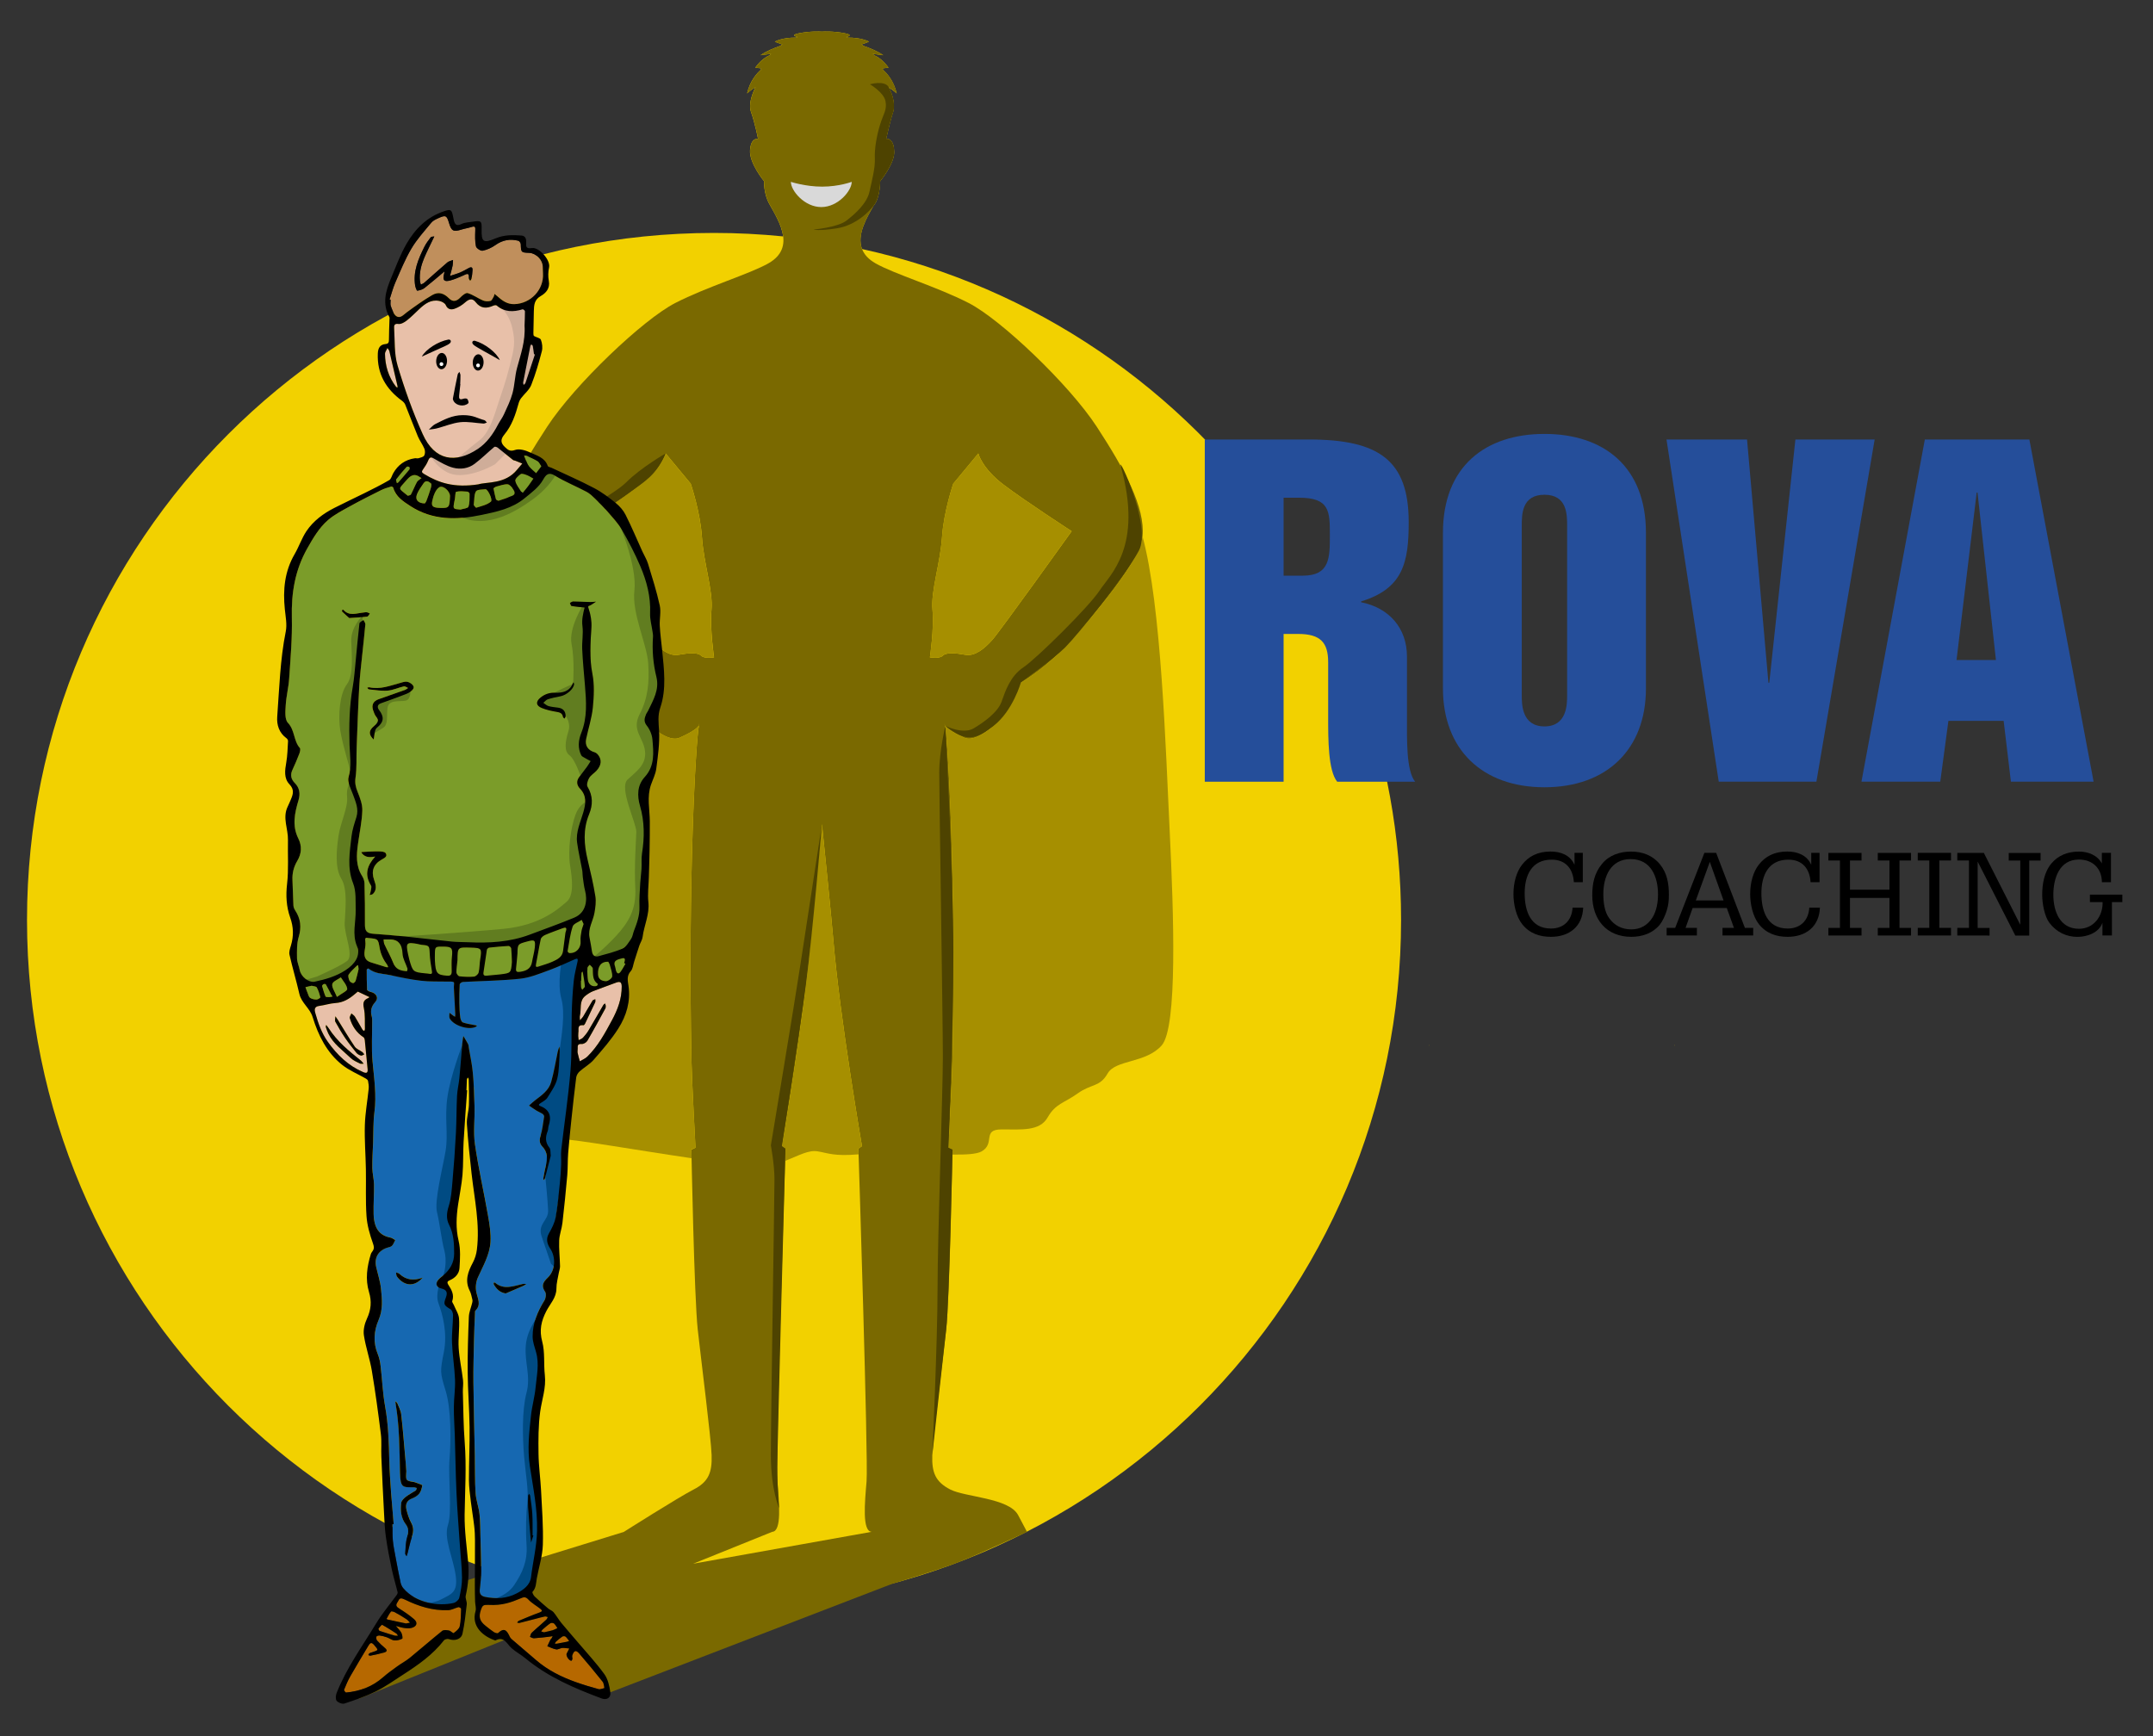 <?xml version="1.0" encoding="utf-8"?>
<!-- Generator: Adobe Illustrator 25.2.3, SVG Export Plug-In . SVG Version: 6.00 Build 0)  -->
<svg version="1.1" xmlns="http://www.w3.org/2000/svg" xmlns:xlink="http://www.w3.org/1999/xlink" x="0px" y="0px"
	 viewBox="0 0 583.54 470.58" style="enable-background:new 0 0 583.54 470.58;" xml:space="preserve">
<rect x="0" y="0" width="583.54" height="470.58" fill="#333333" stroke="none"/>
<style type="text/css">
	.st0{fill:#F2D100;}
	.st1{fill:#7A6900;}
	.st2{fill:none;}
	.st3{fill:#A68F00;}
	.st4{fill:#4E4300;}
	.st5{fill:#D9D9D9;}
	.st6{fill:#7B9C29;}
	.st7{fill:#1668B1;}
	.st8{fill:#E8C0A9;}
	.st9{fill:#C08F5C;}
	.st10{fill:#B66800;}
	.st11{fill:#FFFFFF;}
	.st12{fill:#617D20;}
	.st13{fill:#004B83;}
	.st14{fill:#CFAD99;}
	.st15{fill:#254E9A;}
</style>
<g id="kreis">
	<path class="st0" d="M368.09,184.42l4.87-9.41l-8.66-9.25l-3.62,1.48c-1.24-2.53-2.55-5.02-3.9-7.48c-1.75,1.73-4.16,2.8-6.82,2.8
		c-5.36,0-9.71-4.35-9.71-9.71c0-4.26,2.75-7.88,6.58-9.18c-26.32-38.1-66.47-65.91-113.2-76.17c-1.48-3.88,1.3-8.5,3.09-11.68
		c0.16-0.21,0.31-0.41,0.44-0.6c1.39-2.1,1.4-6.1,1.4-6.1s3.88-4.74,3.8-7.96c-0.07-3.05-1.33-3.49-1.9-3.53
		c-0.11-0.01-0.21-0.01-0.28-0.01c0.04-0.16,1.24-5.48,1.84-7.09c0.63-1.67,0.13-4.57-1.12-6.81c1.13,0.69,2.13,1.6,2.13,1.6
		c-0.79-3.48-2.75-5.55-3.67-6.35c-0.06-0.14-0.12-0.28-0.19-0.43l1.65-0.19c-1.36-1.94-2.87-2.93-3.99-3.43
		c-0.09-0.11-0.19-0.21-0.29-0.32l2.85,0.37c-1.62-1.17-4-2.07-5.3-2.51c-0.2-0.14-0.39-0.28-0.6-0.41c0.68-0.23,2.14-0.72,2-0.79
		c-1.99-0.93-4.29-1.07-5.71-1.06c-0.15-0.05-0.29-0.11-0.44-0.16c0.87-0.22,1.76-0.6-0.36-1.02c-2.98-0.59-5.64-0.48-6.22-0.44
		c-0.59-0.04-3.24-0.15-6.22,0.44c-2.12,0.42-1.22,0.8-0.36,1.02c-0.15,0.05-0.29,0.11-0.44,0.16c-1.42-0.01-3.72,0.12-5.71,1.06
		c-0.14,0.07,1.32,0.56,2,0.79c-0.21,0.13-0.4,0.27-0.6,0.41c-1.3,0.44-3.68,1.34-5.3,2.51l2.85-0.37c-0.1,0.11-0.19,0.21-0.29,0.32
		c-1.12,0.5-2.63,1.48-3.99,3.43l1.65,0.19c-0.07,0.14-0.13,0.29-0.19,0.43c-0.92,0.81-2.89,2.87-3.67,6.35c0,0,1.08-1,2.28-1.7
		c-0.71,1.39-2.03,4.47-1.22,6.75c1.08,3.05,1.9,7.26,1.9,7.26s-1.9-0.47-2.17,3.05s3.79,8.43,3.79,8.43s-0.13,3.31,1.4,6.1
		c1.28,2.33,3.38,5.64,3.78,8.87c-6.16-0.62-12.42-0.94-18.74-0.94C90.69,63.15,7.32,146.52,7.32,249.36s83.37,186.21,186.21,186.21
		s186.21-83.37,186.21-186.21C379.74,226.52,375.62,204.64,368.09,184.42z"/>
</g>
<g id="fig_x5F_hinten">
	<path class="st1" d="M297.25,115.65c-7.5-11.48-26-29.05-34.67-33.5c-8.67-4.45-20.15-7.84-25.3-10.78
		c-7.65-4.36-2.55-11.89-0.21-16.16c1.53-2.78,1.4-6.1,1.4-6.1s4.07-4.92,3.79-8.43s-2.17-3.05-2.17-3.05s0.81-4.22,1.9-7.26
		c0.81-2.28-0.51-5.36-1.22-6.75c1.2,0.69,2.28,1.7,2.28,1.7c-0.79-3.48-2.75-5.55-3.67-6.35c-0.06-0.14-0.12-0.28-0.19-0.43
		l1.65-0.19c-1.36-1.94-2.87-2.93-3.99-3.43c-0.09-0.11-0.19-0.21-0.29-0.32l2.85,0.37c-1.62-1.17-4-2.07-5.3-2.51
		c-0.2-0.14-0.39-0.28-0.6-0.41c0.68-0.23,2.14-0.72,2-0.79c-1.99-0.93-4.29-1.07-5.71-1.06c-0.15-0.05-0.29-0.11-0.44-0.16
		c0.87-0.22,1.76-0.6-0.36-1.02c-2.98-0.59-5.64-0.48-6.22-0.44c-0.59-0.04-3.24-0.15-6.22,0.44c-2.12,0.42-1.22,0.8-0.36,1.02
		c-0.15,0.05-0.29,0.11-0.44,0.16c-1.42-0.01-3.72,0.12-5.71,1.06c-0.14,0.07,1.32,0.56,2,0.79c-0.21,0.13-0.4,0.27-0.6,0.41
		c-1.3,0.44-3.68,1.34-5.3,2.51l2.85-0.37c-0.1,0.11-0.19,0.21-0.29,0.32c-1.12,0.5-2.63,1.48-3.99,3.43l1.65,0.19
		c-0.07,0.14-0.13,0.29-0.19,0.43c-0.92,0.81-2.89,2.87-3.67,6.35c0,0,1.08-1,2.28-1.7c-0.71,1.39-2.03,4.47-1.22,6.75
		c1.08,3.05,1.9,7.26,1.9,7.26s-1.9-0.47-2.17,3.05s3.79,8.43,3.79,8.43s-0.13,3.31,1.4,6.1c2.34,4.27,7.45,11.8-0.21,16.16
		c-5.15,2.93-16.63,6.32-25.3,10.78c-8.67,4.45-27.17,22.02-34.67,33.5c-7.5,11.48-13.19,21.89-12.42,29.75
		c0.77,7.86,17.1,25.77,22.25,31.16c5.15,5.39,11.01,8.67,11.01,8.67s2.34,6.79,5.86,10.31s7.03,5.39,9.14,4.45
		c1.9-0.84,4.74-2.26,5.29-3.38c0.06-0.32,0.1-0.45,0.1-0.36c0,0.12-0.04,0.24-0.1,0.36c-0.85,4.16-3.03,41.87-2.03,90.99
		c0.11,5.41,1.09,23.51,1.09,23.51l-1.11,0.5c0,0,0.76,40.18,1.72,48.8c0.96,8.62,3.6,29.33,3.76,34.02
		c0.16,4.69-0.83,7.25-4.88,9.32c-4.05,2.07-18.93,11.5-18.93,11.5l-59.43,18.33l-12.45,26.91l48.5-19.57l19.72,17.8l76.25-29.35
		c0,0,12.2-3.63,17.98-5.85c5.78-2.22,18.71-8.27,18.71-8.27s0.08,0.05-2.41-4.59c-2.49-4.64-14.32-4.83-18.37-6.91
		s-5.04-4.63-4.88-9.32c0.16-4.69,2.8-25.4,3.76-34.02c0.96-8.62,1.72-48.8,1.72-48.8l-1.11-0.5c0,0,0.98-18.1,1.09-23.51
		c1-49.12-1.18-86.83-2.03-90.99c-0.06-0.12-0.1-0.25-0.1-0.36c0-0.08,0.04,0.05,0.1,0.36c0.55,1.13,3.39,2.54,5.29,3.38
		c2.11,0.94,5.62-0.94,9.14-4.45s5.86-10.31,5.86-10.31s5.86-3.28,11.01-8.67c5.15-5.39,21.48-23.29,22.25-31.16
		C310.44,137.54,304.74,127.13,297.25,115.65z M190.02,177.72c-0.94-0.94-3.51-0.7-6.09-0.23c-2.58,0.47-5.15-1.64-7.26-3.98
		c-2.11-2.34-21.55-29.52-21.55-29.52s12.65-8.2,18.51-12.65s6.79-8.43,6.79-8.43l6.79,8.2c0,0,2.58,7.5,3.05,14.52
		c0.47,7.03,3.05,14.52,2.58,19.68c-0.47,5.15,0.7,12.88,0.7,12.88S190.95,178.66,190.02,177.72z M187.87,423.87l21.44-8.65
		c2.62-0.13,1.88-7.85,1.38-13.69c-0.49-5.84,2.21-90.19,2.21-90.19l-0.97-0.66c0,0,6-34.73,7.75-55.71
		c0.55-6.62,2.61-26.77,3.1-31.55c0.49,4.78,2.55,24.93,3.1,31.55c1.75,20.99,7.75,55.71,7.75,55.71l-0.97,0.66
		c0,0,2.7,84.35,2.21,90.19c-0.49,5.84-1.23,13.56,1.38,13.69L187.87,423.87z M268.9,173.51c-2.11,2.34-4.69,4.45-7.26,3.98
		c-2.58-0.47-5.15-0.7-6.09,0.23c-0.94,0.94-3.51,0.47-3.51,0.47s1.17-7.73,0.7-12.88c-0.47-5.15,2.11-12.65,2.58-19.68
		s3.05-14.52,3.05-14.52l6.79-8.2c0,0,0.94,3.98,6.79,8.43s18.51,12.65,18.51,12.65S271.01,171.17,268.9,173.51z"/>
	<path class="st2" d="M759.82,401.53c0.49,5.84,1.23,13.56-1.38,13.69L737,423.87l48.39-8.65c-2.62-0.13-1.88-7.85-1.38-13.69
		c0.45-5.37-1.79-77.14-2.16-88.63c-6.68,0.57-8.19-0.33-11.09-0.81c-2.52-0.42-5.05,1.11-8.83,2.58
		C761.43,330.33,759.39,396.39,759.82,401.53z"/>
	<path class="st0" d="M453.84,283.19c0,0.12,0.04,0.24,0.1,0.36C453.88,283.23,453.84,283.1,453.84,283.19z"/>
	<path class="st0" d="M387.27,283.55c0.06-0.12,0.1-0.25,0.1-0.36C387.37,283.1,387.34,283.23,387.27,283.55z"/>
	<g>
		<path class="st3" d="M221.62,312.09c2.9,0.48,4.41,1.38,11.09,0.81c-0.03-1-0.05-1.55-0.05-1.55l0.97-0.66c0,0-6-34.73-7.75-55.71
			c-0.55-6.62-2.61-26.77-3.1-31.55c-0.49,4.78-2.55,24.93-3.1,31.55c-1.75,20.99-7.75,55.71-7.75,55.71l0.97,0.66
			c0,0-0.04,1.21-0.11,3.33C216.58,313.2,219.1,311.67,221.62,312.09z"/>
		<path class="st3" d="M188.51,311.09c0,0-0.98-18.1-1.09-23.51c-1-49.12,1.18-86.83,2.03-90.99c-0.55,1.13-3.39,2.54-5.29,3.38
			c-2.11,0.94-5.62-0.94-9.14-4.45s-5.86-10.31-5.86-10.31s-5.86-3.28-11.01-8.67c-5.15-5.39-21.48-23.29-22.25-31.16
			c-0.37-3.72,0.73-8.03,2.77-12.74c-6.16,12.43-21.13,63.96-24.38,84.56c-3.25,20.6-10.84,58.54-8.13,62.34
			c2.71,3.79,5.42-0.54,10.84,3.79c5.42,4.34,6.5,5.42,9.22,8.13c2.71,2.71,2.71,6.5,7.59,6.5s2.17,4.88,7.05,6.5
			c4.88,1.63,5.42,4.34,11.38,4.34c3.51,0,20.56,3.01,35.21,5.15c-0.03-1.52-0.05-2.4-0.05-2.4L188.51,311.09z"/>
		<path class="st3" d="M261.64,177.49c2.58,0.47,5.15-1.64,7.26-3.98c2.11-2.34,21.55-29.52,21.55-29.52s-12.65-8.2-18.51-12.65
			s-6.79-8.43-6.79-8.43l-6.79,8.2c0,0-2.58,7.5-3.05,14.52s-3.05,14.52-2.58,19.68c0.47,5.15-0.7,12.88-0.7,12.88
			s2.58,0.47,3.51-0.47C256.49,176.79,259.06,177.02,261.64,177.49z"/>
		<path class="st3" d="M317.03,225.35c-1.08-22.23-2.26-61.25-7.37-79.96c-0.77,7.86-17.1,25.77-22.25,31.16
			c-5.15,5.39-11.01,8.67-11.01,8.67s-2.34,6.79-5.86,10.31s-7.03,5.39-9.14,4.45c-1.9-0.84-4.74-2.26-5.29-3.38
			c0.85,4.16,3.03,41.87,2.03,90.99c-0.11,5.41-1.09,23.51-1.09,23.51l1.11,0.5c0,0-0.01,0.48-0.03,1.36
			c3.68,0.05,6.63-0.12,7.93-0.86c3.79-2.17,0-5.96,5.42-5.96c5.42,0,10.3,0.54,12.47-3.25s4.34-3.79,8.13-6.5
			c3.79-2.71,5.96-1.63,8.13-5.42s10.3-2.71,14.64-7.59C319.2,278.48,318.11,247.58,317.03,225.35z"/>
		<path class="st3" d="M192.83,165.31c0.47-5.15-2.11-12.65-2.58-19.68c-0.47-7.03-3.05-14.52-3.05-14.52l-6.79-8.2
			c0,0-0.94,3.98-6.79,8.43s-18.51,12.65-18.51,12.65s19.44,27.17,21.55,29.52c2.11,2.34,4.69,4.45,7.26,3.98
			c2.58-0.47,5.15-0.7,6.09,0.23c0.94,0.94,3.51,0.47,3.51,0.47S192.36,170.46,192.83,165.31z"/>
	</g>
</g>
<g id="tiefe">
	<path class="st4" d="M256.02,196.23c0,0.12,0.04,0.24,0.1,0.36C256.05,196.28,256.02,196.15,256.02,196.23z"/>
	<path class="st4" d="M238.57,49.12c0,0-0.01,4-1.4,6.1c-1.39,2.1-5.27,5.86-10.29,6.66c-5.02,0.8-6.39,0.34-6.39,0.34
		s6.51-0.57,8.9-2.4s5.59-4.7,6.28-7.89s1.56-6.39,1.44-9.01c-0.11-2.62,0.5-6.15,1.41-9.11c0.91-2.97,1.94-3.99,1.48-6.39
		c-0.46-2.4-4.22-4.57-4.22-4.57s3.98-1.18,5.1,0.78c1.29,2.26,1.81,5.21,1.17,6.91c-0.61,1.63-1.85,7.11-1.85,7.11
		s2.08-0.43,2.18,3.52C242.45,44.38,238.57,49.12,238.57,49.12z"/>
	<path class="st5" d="M230.85,49.29c0,2.4-3.69,6.84-8.25,6.84c-4.56,0-8.25-4.44-8.25-6.84c0,0,3.93,1.3,8.48,1.3
		C227.39,50.59,230.85,49.29,230.85,49.29z"/>
	<path class="st4" d="M303.78,126.4c-1.04-3.72,8.46,16.07,4.91,22.84c-3.55,6.77-16.58,22.84-19.96,26.22s-12.01,9.47-12.01,9.47
		s-2.2,7.78-7.44,11.84s-7.61,4.23-13.03,0c0,0,4.74,2.37,7.61,0.68s6.6-4.4,7.61-7.27s2.37-6.94,5.92-9.3
		c3.55-2.37,17.76-16.41,20.64-20.81C300.91,155.67,309.87,148.22,303.78,126.4z"/>
	<path class="st4" d="M256.24,196.78c0,0,2.16,39.85,2.16,61.35s-1.34,52.97-1.34,52.97l1.11,0.5c0,0-0.87,41.49-1.72,48.8
		c-0.85,7.31-3.76,34.02-3.76,34.02s1.42-30.84,1.42-45.02s1.44-53.29,1.44-62.89s-0.98-71.13-0.98-77.07
		S256.24,196.78,256.24,196.78z"/>
	<path class="st4" d="M222.78,223.41c0,0-2.52,29.63-4.36,43.57c-1.84,13.94-6.5,43.69-6.5,43.69l0.97,0.66
		c0,0-2.21,80.65-2.21,86.31c0,5.66,0.47,11.11,0.47,11.11s-2.22-4.93-2.22-14.36c0-9.43,0.98-70.77,0.98-74.75
		s-0.98-9.17-0.98-9.17s6.44-38.61,8-48.95C218.5,251.2,222.78,223.41,222.78,223.41z"/>
	<path class="st4" d="M178.09,174.97l-22.98-30.97c0,0,12.48-8.16,16-10.81c3.52-2.64,6.8-4.38,9.3-10.28c0,0-6.67,3.82-10.65,7.8
		c-3.98,3.98-17.59,10.18-16.85,13.14S173.83,174.97,178.09,174.97z"/>
</g>
<g id="fig_x5F_vorne">
	<g>
		<path class="st6" d="M158.44,164.68c-0.4,1.68-0.82,3.31-0.59,5.13c0.25,2.04-0.16,4.16-0.07,6.23c0.15,3.26,0.48,6.51,0.74,9.76
			c0.36,4.36,0.68,8.71-1,12.92c-0.79,1.98-0.98,4.03-0.01,6.03c0.17,0.34,0.66,0.54,1.03,0.76c0.49,0.3,1.01,0.56,1.52,0.83
			c-0.32,0.5-0.62,1.03-0.97,1.51c-0.7,0.96-1.42,1.9-2.14,2.84c-0.84,1.11-0.61,2.23,0.24,3.12c1.87,1.96,1.56,4.07,0.89,6.41
			c-0.78,2.69-2.08,5.33-1.68,8.24c0.34,2.52,0.94,5.01,1.39,7.51c0.11,0.6,0.07,1.22,0.15,1.82c0.18,1.24,0.31,2.49,0.62,3.7
			c0.63,2.38,0.4,5.89-2.91,7.27c-3.98,1.66-8.05,3.1-12.09,4.62c-5.41,2.03-11.03,2.33-16.72,2.06c-1.44-0.07-2.89-0.03-4.31-0.17
			c-4.28-0.43-8.56-0.96-12.84-1.4c-2.86-0.29-5.74-0.52-8.61-0.73c-1.71-0.12-2.21-0.79-2.19-2.53c0.04-3.7-0.03-7.41-0.12-11.12
			c-0.02-0.67-0.28-1.41-0.64-1.99c-1.75-2.75-1.53-5.73-1.12-8.74c0.41-3,1.06-5.99,1.17-8.99c0.06-1.67-0.61-3.45-1.26-5.05
			c-0.53-1.31-0.79-2.42-0.58-3.9c0.38-2.61,0.2-5.3,0.3-7.95c0.21-5.54,0.39-11.07,0.7-16.61c0.17-3.08,0.56-6.15,0.87-9.22
			c0.26-2.59,0.57-5.17,0.79-7.76c0.03-0.38-0.33-0.79-0.51-1.19c-0.38,0.31-1.05,0.59-1.09,0.94c-0.39,3.32-0.67,6.66-1,9.99
			c-0.24,2.42-0.4,4.85-0.82,7.24c-0.92,5.21-1.02,10.45-0.86,15.72c0.09,2.89,0.6,5.74-0.27,8.7c-0.39,1.31,0.62,3.1,1.16,4.61
			c0.73,2.03,1.67,3.97,0.97,6.24c-0.54,1.73-1.13,3.47-1.33,5.25c-0.47,4.23-1.24,8.41,0.44,12.69c0.85,2.17,0.63,4.81,0.69,7.24
			c0.08,3.27-1.02,6.5,0.36,9.82c1.03,2.48-0.51,4.82-3.17,6.53c-2.55,1.64-5.35,2.44-8.24,3.06c-1.66,0.36-3.78-1.33-4.12-3.16
			c-0.2-1.08-0.72-2.14-0.73-3.21c-0.02-1.91-0.09-3.92,0.45-5.71c0.79-2.64,0.57-4.93-0.92-7.19c-0.26-0.39-0.48-0.88-0.5-1.34
			c-0.12-2.3-0.16-4.61-0.26-6.91c-0.08-1.87,0.33-3.57,1.3-5.2c1.16-1.94,1.32-4.02,0.28-6.09c-1.75-3.49-0.96-6.98,0.07-10.42
			c0.51-1.72,0.26-3.33-1-4.58c-0.98-0.98-1.32-2.14-0.7-3.5c0.67-1.48,1.32-2.97,1.91-4.49c0.18-0.47,0.37-1.26,0.13-1.53
			c-1.71-1.96-1.32-4.82-3.23-6.83c-0.9-0.95-0.68-3.17-0.59-4.79c0.14-2.41,0.78-4.78,0.93-7.19c0.36-5.5,0.86-11.03,0.73-16.53
			c-0.16-6.68,0.88-12.91,4.19-18.78c1.58-2.8,3.22-5.58,5.62-7.67c1.77-1.54,3.96-2.63,6.04-3.78c2.74-1.52,5.54-2.92,8.34-4.32
			c0.85-0.43,1.79-0.69,2.71-0.97c0.16-0.05,0.54,0.14,0.58,0.29c0.68,2.47,2.75,3.76,4.63,4.98c6,3.91,12.61,3.83,19.32,2.41
			c4.16-0.88,8.32-1.75,11.73-4.58c1.82-1.51,3.77-2.88,4.97-5.01c0.72-1.28,1.43-2.12,3.21-1.05c2.73,1.65,5.73,2.86,8.56,4.36
			c0.87,0.46,1.62,1.19,2.34,1.89c1.14,1.1,2.27,2.24,3.3,3.44c1.35,1.58,2.84,3.11,3.86,4.89c1.86,3.23,3.6,6.56,5.06,9.99
			c1.71,4.02,2.83,8.22,2.64,12.71c-0.07,1.67,0.43,3.37,0.67,5.06c0.06,0.43,0.15,0.88,0.12,1.31c-0.27,3.69,0.04,7.34,0.92,10.91
			c0.86,3.49-0.87,6.26-2.24,9.15c-0.17,0.36-0.44,0.67-0.59,1.04c-0.41,1.03-0.65,1.9,0.23,3.01c0.81,1.02,1.41,2.44,1.52,3.74
			c0.31,3.55,0.68,7.15-2.08,10.18c-2.07,2.26-2.09,5.06-1.27,7.88c1.23,4.24,1.21,8.51,0.53,12.83c-0.22,1.37-0.06,2.8-0.14,4.21
			c-0.07,1.28-0.28,2.55-0.34,3.82c-0.11,2.15-0.28,4.32-0.21,6.47c0.08,2.34-0.7,4.42-1.51,6.53c-0.27,0.7-0.34,1.51-0.74,2.1
			c-0.67,0.98-1.35,2.22-2.34,2.66c-2.06,0.93-4.31,1.46-6.51,2.07c-0.93,0.26-1.59-0.15-1.76-1.2c-0.2-1.3-0.44-2.59-0.68-3.89
			c-0.46-2.41,0.95-4.43,1.34-6.65c0.26-1.49,0.48-3.07,0.24-4.53c-0.53-3.29-1.3-6.54-2.07-9.78c-1-4.19-1.32-8.31,0.38-12.43
			c1.03-2.5,1.06-4.99-0.43-7.46c-0.32-0.52,0.03-1.69,0.43-2.35c0.46-0.77,1.33-1.29,1.97-1.96c1.42-1.51,1.53-3.14,0.31-4.5
			c-0.21-0.24-0.52-0.44-0.83-0.53c-1.77-0.53-2.63-1.82-2.26-3.6c0.6-2.84,1.53-5.64,1.82-8.51c0.3-3.03,0.46-6.21-0.12-9.17
			c-0.82-4.21-0.54-8.32-0.27-12.51c0.11-1.7-0.19-3.53-0.75-5.14c-0.31-0.9,0.11-0.71,0.49-0.92c0.52-0.29,1-0.65,1.5-0.97
			c-0.51,0.04-1.02,0.11-1.53,0.1c-1.56-0.03-3.12-0.12-4.67-0.14c-0.28,0-0.56,0.25-0.85,0.39c0.15,0.28,0.25,0.78,0.44,0.82
			C156.08,164.45,157.26,164.55,158.44,164.68L158.44,164.68z M101.72,232.18l-0.02-0.01c-2.16,2.36-3.03,4.88-1.15,7.87
			c0.26,0.41-0.05,1.2-0.14,1.8c-0.04,0.27-0.16,0.52-0.24,0.78c0.31-0.1,0.72-0.11,0.92-0.31c1.1-1.13,0.81-2.43,0.34-3.72
			c-0.9-2.46-0.22-4.32,2.07-5.62c0.7-0.4,1.66-0.82,1.01-1.74c-0.3-0.43-1.32-0.45-2.02-0.46c-1.37-0.02-2.74,0.1-4.11,0.16
			c-0.15,0.01-0.3,0.02-0.45,0.04c0.08,0.15,0.14,0.33,0.25,0.45C99.18,232.54,100.44,232.4,101.72,232.18z M101.28,200.47
			l0.03,0.04L101.28,200.47c0.26-1.1,0.17-2.64,0.86-3.2c1.95-1.57,1.98-2.97,0.57-4.82c-0.45-0.59-0.58-1.42,0.5-1.8
			c1.95-0.68,3.89-1.4,5.82-2.13c0.78-0.3,1.61-0.56,2.25-1.06c0.78-0.6,1.35-1.28,0.05-2.21c-1.1-0.79-1.99-0.35-2.98-0.09
			c-2.71,0.73-5.37,1.8-8.27,1.15c-0.18-0.04-0.39,0.08-0.59,0.13c0.16,0.15,0.32,0.42,0.49,0.44c1.68,0.16,3.38,0.48,5.03,0.34
			c1.5-0.13,2.95-0.82,4.44-1.16c0.33-0.07,0.75,0.28,1.13,0.44c-0.28,0.18-0.54,0.42-0.85,0.53c-2.36,0.85-4.73,1.68-7.1,2.5
			c-1.5,0.52-2.05,1.6-1.5,3.09c0.21,0.58,0.42,1.21,0.8,1.67c0.96,1.15,0.27,1.85-0.56,2.52C99.9,197.99,99.85,199.1,101.28,200.47
			z M155.6,185.41c-0.02-0.08-0.08-0.27-0.14-0.46c-0.07,0.1-0.16,0.19-0.21,0.31c-0.89,2.2-2.78,2.59-4.81,2.52
			c-1.5-0.05-2.76,0.38-3.91,1.29c-1.38,1.1-1.31,2.21,0.34,2.87c1.22,0.48,2.52,0.78,3.82,1c0.94,0.16,1.74,0.28,1.9,1.42
			c0.02,0.16,0.27,0.29,0.41,0.43c0.11-0.22,0.31-0.44,0.31-0.66c-0.01-1.35-0.7-2.12-2.05-2.3c-0.87-0.12-1.76-0.19-2.6-0.43
			c-0.51-0.15-0.94-0.58-1.4-0.88c0.4-0.33,0.75-0.81,1.2-0.95c1.12-0.36,2.28-0.6,3.44-0.82
			C153.56,188.42,155.54,186.73,155.6,185.41z M94.65,167.53c2-0.15,3.44-0.21,4.87-0.4c0.27-0.04,0.48-0.55,0.72-0.84
			c-0.27-0.11-0.53-0.29-0.81-0.33c-0.3-0.04-0.61,0.03-0.92,0.06c-1.87,0.18-3.83,1.09-5.44-0.72c-0.05-0.06-0.3-0.04-0.31-0.02
			c-0.04,0.16-0.11,0.42-0.04,0.49C93.44,166.46,94.17,167.1,94.65,167.53z"/>
		<path class="st7" d="M106.7,413.14c-0.23-2.82-0.49-5.63-0.69-8.45c-0.2-2.95-0.42-5.9-0.49-8.85c-0.11-4.94-0.27-9.85-1.15-14.74
			c-0.64-3.53-0.77-7.16-1.19-10.73c-0.13-1.13-0.35-2.29-0.78-3.34c-1.3-3.15-1.07-6.29,0.23-9.28c1.22-2.8,0.94-5.62,0.64-8.44
			c-0.21-1.98-0.85-3.91-1.29-5.86c-0.57-2.53,0.51-4.44,2.95-5.25c0.46-0.15,1.02-0.22,1.32-0.54c0.4-0.41,0.59-1.03,0.88-1.55
			c-0.44-0.23-0.86-0.59-1.33-0.68c-2.96-0.57-4.43-2.51-4.53-6.42c-0.07-2.66,0.15-5.32,0.11-7.98c-0.02-1.48-0.44-2.96-0.46-4.45
			c-0.03-2.35,0.14-4.7,0.22-7.05c0.1-2.7,0-5.42,0.35-8.08c0.62-4.65-0.11-9.19-0.51-13.78c-0.32-3.63-0.09-7.3-0.1-10.95
			c0-0.35,0.02-0.72-0.07-1.05c-0.43-1.52-0.28-2.77,0.89-4.06c1.04-1.15,0.31-2.45-1.27-2.78c-0.35-0.07-0.91-0.36-0.92-0.57
			c-0.1-1.82-0.1-3.64-0.1-5.46c0-0.11,0.42-0.35,0.46-0.31c1.74,1.5,3.97,1.39,6.02,1.83c2.74,0.59,5.5,1.18,8.29,1.5
			c2.33,0.27,4.71,0.16,7.06,0.22c0.59,0.02,1.26-0.09,1.75,0.16c0.2,0.1,0.01,0.96,0.04,1.47c0.12,2.42,0.26,4.84,0.38,7.26
			c0.01,0.22-0.04,0.44-0.06,0.67c-0.18-0.11-0.37-0.21-0.54-0.34c-0.33-0.24-0.65-0.49-0.97-0.74c0.01,0.51-0.16,1.11,0.06,1.51
			c1.07,1.98,5.05,3.23,7.05,2.29c0.13-0.06,0.22-0.21,0.33-0.32c-0.17-0.04-0.34-0.1-0.51-0.13c-1.11-0.23-2.25-0.36-3.31-0.74
			c-0.36-0.13-0.65-0.86-0.71-1.35c-0.16-1.31-0.23-2.64-0.25-3.96c-0.02-1.67,0-3.35,0.1-5.02c0.01-0.24,0.54-0.63,0.85-0.65
			c5.21-0.3,10.45-0.33,15.63-0.89c2.64-0.28,5.22-1.38,7.76-2.3c2.37-0.85,4.66-1.95,6.97-2.96c0.62-0.27,0.9-0.21,0.75,0.54
			c-0.36,1.77-0.86,3.52-1.04,5.3c-0.3,2.89-0.47,5.8-0.55,8.71c-0.15,5.23,0.09,10.48-0.34,15.68c-0.59,7.17-1.68,14.3-2.5,21.45
			c-0.15,1.31,0.02,2.65-0.03,3.97c-0.07,1.68-0.18,3.35-0.35,5.02c-0.33,3.11-0.59,6.24-1.15,9.31c-0.28,1.52-1.05,3-1.83,4.37
			c-0.87,1.54-0.41,2.9,0.38,4.09c1.54,2.3,1.43,5.84-0.65,7.83c-1.25,1.2-1.91,2.18-0.75,3.86c0.36,0.51,0.2,1.74-0.18,2.35
			c-1.87,3.02-3.21,6.21-3.2,9.78c0,1.41,0.54,2.84,0.93,4.23c0.92,3.23,0.17,6.43-0.13,9.62c-0.24,2.53-0.97,5.02-1.24,7.55
			c-0.49,4.53-1.01,9.01-0.32,13.65c0.88,5.85,2.11,11.65,1.96,17.68c-0.1,4.26-1.13,8.32-1.63,12.48c-0.26,2.18-2.06,3.47-3.9,4.42
			c-2.69,1.4-5.57,1.56-8.52,0.97c-1.11-0.22-1.59-0.82-1.48-1.95c0.15-1.65,0.37-3.3,0.38-4.95c0.01-3.12-0.11-6.24-0.19-9.36
			c-0.06-2.08-0.02-4.16-0.26-6.22c-0.22-1.91-0.94-3.78-1.06-5.69c-0.22-3.41-0.14-6.84-0.21-10.26
			c-0.13-6.57-0.31-13.15-0.38-19.72c-0.04-3.8,0.08-7.61,0.16-11.42c0.05-2.46,0.17-4.92,0.27-7.37c0.01-0.22-0.03-0.53,0.09-0.65
			c1.69-1.63,0.63-3.29,0.27-5.05c-0.25-1.24-0.11-2.76,0.4-3.91c1.41-3.16,3.25-6.2,3.44-9.71c0.13-2.33-0.25-4.73-0.66-7.05
			c-1.14-6.49-2.62-12.93-3.56-19.45c-0.48-3.28-0.02-6.69-0.1-10.04c-0.07-3.11-0.2-6.23-0.48-9.33c-0.2-2.24-0.7-4.46-1.07-6.69
			c-0.06-0.35-0.05-0.74-0.21-1.04c-0.39-0.75-0.85-1.46-1.28-2.18c-0.1,0.68-0.23,1.36-0.29,2.04c-0.27,3.11-0.49,6.23-0.78,9.35
			c-0.16,1.62-0.56,3.22-0.64,4.84c-0.17,3.35-0.12,6.71-0.3,10.05c-0.24,4.4-0.56,8.8-0.94,13.19c-0.2,2.23-0.33,4.53-1.01,6.63
			c-0.57,1.78-0.71,3.47,0.07,4.99c1.29,2.52,1.4,5.14,1.4,7.85c0,2.52-1.15,4.4-2.99,5.97c-0.47,0.4-1,0.76-1.38,1.24
			c-0.79,1.01-0.41,1.96,0.82,2.25c1.49,0.35,1.85,1.03,1.31,2.47c-0.7,1.87-0.55,2.08,1.25,3.18c0.42,0.26,0.7,1.08,0.69,1.63
			c-0.04,2.47-0.38,4.94-0.28,7.41c0.13,3.38,0.69,6.74,0.82,10.12c0.09,2.45-0.31,4.92-0.32,7.38c-0.01,2.57,0.19,5.14,0.26,7.7
			c0.15,5.13,0.21,10.26,0.45,15.39c0.22,4.89,0.61,9.76,0.94,14.64c0.19,2.82,0.54,5.63,0.56,8.45c0.01,1.83-0.33,3.69-0.74,5.49
			c-0.13,0.57-0.91,1.26-1.52,1.4c-4,0.95-10.2,0.11-13.64-3.96c-0.36-0.42-0.63-0.99-0.75-1.53c-0.51-2.37-0.96-4.75-1.4-7.13
			c-0.27-1.44-0.57-2.87-0.7-4.33c-0.13-1.45-0.07-2.92-0.09-4.39C106.49,413.16,106.59,413.15,106.7,413.14z M114.39,346.39
			c-2.26,0.78-4.33,0.6-6.15-1.11c-0.22-0.21-0.59-0.25-0.89-0.37c0.06,0.36,0.02,0.8,0.21,1.07c1.52,2.13,4.27,3.34,6.88,0.47
			c0.02-0.02,0.05-0.04,0.07-0.07c0-0.01-0.03-0.04-0.05-0.06C114.43,346.34,114.41,346.37,114.39,346.39z M110.13,398.79
			c-0.09-1.21-0.2-2.78-0.33-4.36c-0.32-3.7-0.61-7.4-1.04-11.09c-0.12-1.02-0.67-2-1.06-2.99c-0.08-0.21-0.33-0.35-0.5-0.52
			c0.02,0.22,0.02,0.43,0.05,0.65c1.04,6.17,1.04,12.41,1.18,18.62c0.09,4.27,0.76,4,3.68,4.03c0.09,0,0.18-0.01,0.26,0.01
			c0.2,0.05,0.41,0.11,0.61,0.17c-0.09,0.23-0.11,0.57-0.28,0.68c-0.87,0.59-1.84,1.05-2.66,1.69c-0.54,0.42-1.19,1.04-1.27,1.64
			c-0.27,2.04-0.11,4.09,1.22,5.81c0.89,1.16,0.76,2.26,0.36,3.6c-0.41,1.39-0.39,2.9-0.51,4.37c-0.02,0.23,0.24,0.47,0.38,0.71
			c0.09-0.27,0.19-0.53,0.26-0.8c0.37-1.43,0.67-2.89,1.13-4.29c0.45-1.36,0.63-2.58-0.12-3.94c-0.61-1.09-0.99-2.34-1.29-3.56
			c-0.34-1.36-0.04-2.5,1.51-3.07c0.72-0.27,1.48-0.73,1.95-1.32c0.47-0.6,0.7-1.45,0.81-2.23c0.02-0.14-0.99-0.45-1.52-0.67
			c-0.24-0.1-0.49-0.2-0.75-0.24C109.96,401.36,109.96,401.36,110.13,398.79z M149.27,313.28c-0.12-0.83,0.01-1.7-0.36-2.17
			c-1.17-1.45-1.11-2.9-0.47-4.5c0.18-0.44,0.11-0.97,0.26-1.43c0.79-2.4,0.39-4.3-2.16-5.31c-0.69-0.28-0.58-0.48-0.05-0.83
			c0.66-0.44,1.46-0.84,1.86-1.47c1.03-1.65,2.23-3.32,2.68-5.15c0.58-2.36,0.49-4.88,0.67-7.34c0.03-0.45-0.05-0.92-0.09-1.37
			c-0.14,0.44-0.32,0.87-0.42,1.31c-0.59,2.76-1.03,5.57-1.8,8.28c-0.63,2.22-2.5,3.57-4.28,4.9c-0.61,0.45-1.15,0.99-1.72,1.49
			c0.69,0.46,1.36,0.95,2.07,1.39c0.52,0.32,1.11,0.54,1.62,0.88c0.21,0.14,0.43,0.5,0.4,0.72c-0.28,1.77-0.48,3.58-0.99,5.29
			c-0.34,1.13-0.25,2.06,0.48,2.81c1.54,1.59,1.45,3.38,0.96,5.31c-0.28,1.11-0.46,2.24-0.67,3.36c-0.02,0.14,0.1,0.3,0.15,0.45
			c0.09-0.14,0.23-0.26,0.27-0.41C148.23,317.39,148.76,315.3,149.27,313.28z M144.56,416.22c-0.07-0.02-0.14-0.03-0.21-0.05
			c-0.01-1.9,0.04-3.81-0.07-5.71c-0.1-1.67-0.37-3.34-0.59-5c-0.02-0.18-0.19-0.35-0.29-0.52c-0.09,0.18-0.26,0.35-0.26,0.53
			c-0.02,1.05-0.07,2.11,0,3.17c0.17,2.55,0.41,5.1,0.62,7.65c0.05,0.62,0.12,1.23,0.18,1.85
			C144.15,417.49,144.35,416.85,144.56,416.22z M137.06,350.61c1.59-0.68,3.19-1.36,4.78-2.05c0.29-0.13,0.56-0.32,0.83-0.49
			c-0.33-0.01-0.67-0.09-0.98-0.02c-2.54,0.55-5.11,1.69-7.53-0.36c-0.07-0.06-0.32-0.01-0.33,0.01c-0.02,0.16-0.07,0.36,0.01,0.48
			C134.55,349.36,135.42,350.33,137.06,350.61z"/>
		<path class="st8" d="M142.17,88.27c0.28,4.22-1.05,7.79-2.04,11.44c-0.61,2.24-0.63,4.64-1.24,6.88c-0.53,1.97-1.47,3.83-2.31,5.7
			c-0.43,0.96-1.11,1.8-1.59,2.74c-1.36,2.62-3.07,5.04-5.5,6.65c-6.09,4.05-11.7,3.18-14.93-4.01c-2.7-6.01-4.93-12.27-6.81-18.58
			c-0.96-3.22-0.72-6.8-0.94-10.22c-0.04-0.55,0.04-1.24,1.14-1.07c0.7,0.11,1.63-0.42,2.26-0.91c1.22-0.95,2.3-2.07,3.43-3.13
			c1.53-1.44,3.17-2.66,5.42-2.19c0.65,0.14,1.52,0.58,1.75,1.12c0.54,1.25,1.51,1.3,2.39,0.99c1.04-0.36,2.06-1,2.89-1.74
			c1.04-0.93,1.95-1.18,2.8-0.07c1.38,1.78,2.94,1.81,4.78,0.99c0.28-0.12,0.77-0.21,0.94-0.06c2.14,1.83,4.52,1.79,7.03,1.03
			c0.15-0.05,0.63,0.34,0.63,0.52C142.28,85.78,142.21,87.19,142.17,88.27z"/>
		<path class="st9" d="M105.59,81.18c0.51-1.53,0.91-3.12,1.56-4.59c1.37-3.12,2.65-6.32,4.38-9.24c1.5-2.53,3.52-4.74,5.4-7.02
			c0.45-0.55,1.21-0.89,1.89-1.2c1.99-0.91,2.28-0.76,2.9,1.32c0.65,2.17,1.2,2.45,3.33,1.78c0.91-0.29,1.88-0.42,2.78-0.72
			c1.05-0.34,1.02,0.13,1,0.96c-0.05,1.44-0.1,2.92,0.19,4.3c0.12,0.53,1.28,1.29,1.82,1.18c1.21-0.25,2.43-0.81,3.45-1.53
			c1.93-1.38,3.97-1.74,6.2-1.17c0.29,0.08,0.66,0.6,0.67,0.93c0.08,2.25,0.06,2.26,2.33,2.36c1.8,0.08,3.58,1.89,3.63,3.69
			c0.02,0.62,0.03,1.24,0.07,1.86c0.28,4.41-3.32,8.23-7.79,8.34c-1.96,0.05-3.33-1.01-4.66-2.21c-0.22-0.2-0.46-0.38-0.69-0.56
			c-0.08,0.27-0.1,0.56-0.24,0.79c-0.24,0.41-0.5,1.03-0.85,1.11c-0.64,0.14-1.43,0.13-2.03-0.12c-1.41-0.6-2.7-1.56-4.14-2
			c-0.52-0.16-1.48,0.64-2.02,1.21c-1.04,1.09-2.04,1.23-3.06,0.21c-1.4-1.4-2.85-1.86-4.53-0.89c-2.39,1.38-4.65,3.01-6.88,4.66
			c-0.9,0.67-1.79,1.77-2.85,1.07c-0.77-0.51-1.12-1.74-1.5-2.71c-0.2-0.5-0.05-1.14-0.06-1.72
			C105.77,81.25,105.68,81.21,105.59,81.18z M120.5,73.54l-0.03-0.02c-0.04,0.26-0.06,0.53-0.12,0.79
			c-0.42,1.64,0.03,2.16,1.69,1.71c1.18-0.32,2.32-0.81,3.44-1.31c0.9-0.4,1.78-1.06,1.59,0.77c-0.02,0.2,0.25,0.43,0.38,0.64
			c0.13-0.21,0.33-0.41,0.37-0.64c0.12-0.74,0.2-1.49,0.25-2.24c0.05-0.77-0.3-0.96-0.97-0.61c-0.81,0.43-1.61,0.9-2.45,1.26
			c-0.87,0.36-1.79,0.6-2.69,0.9c0.24-0.91,0.5-1.81,0.7-2.73c0.11-0.52,0.09-1.06,0.13-1.59c-0.52,0.22-1.14,0.33-1.56,0.68
			c-2.12,1.81-4.18,3.69-6.27,5.52c-0.25,0.22-0.6,0.32-0.9,0.47c-0.08-0.32-0.2-0.64-0.23-0.96c-0.22-2.18,0.3-4.23,1.12-6.21
			c0.72-1.73,1.59-3.4,2.39-5.1c0.12-0.26,0.25-0.52,0.38-0.78c-0.33,0.07-0.81,0.03-0.97,0.23c-0.64,0.82-1.28,1.67-1.74,2.6
			c-1.64,3.3-3.09,6.67-2.49,10.5c0.08,0.51,0.46,1.41,0.56,1.39c0.68-0.13,1.43-0.32,1.97-0.74
			C116.91,76.61,118.69,75.06,120.5,73.54z"/>
		<path class="st10" d="M107.3,440.74c0.72,0.19,1.43,0.44,2.17,0.54c0.68,0.09,1.43,0.17,2.07-0.01c1.46-0.39,1.78-1.44,0.66-2.4
			c-1.29-1.11-2.73-2.07-4.18-2.97c-1.21-0.75-0.31-1.43-0.03-2.07c0.35-0.79,0.94-0.64,1.65-0.29c3.73,1.85,7.64,3.09,11.85,2.91
			c0.92-0.04,1.82-0.59,2.75-0.81c0.21-0.05,0.73,0.28,0.72,0.43c-0.06,1.59-0.04,3.21-0.37,4.75c-0.15,0.71-0.99,1.34-1.64,1.83
			c-0.15,0.12-0.81-0.61-1.28-0.7c-0.59-0.11-1.42-0.22-1.82,0.1c-2.98,2.39-5.86,4.92-8.82,7.34c-1.05,0.86-2.28,1.49-3.38,2.29
			c-1.31,0.95-2.64,1.9-3.86,2.97c-2.87,2.53-6.25,3.78-10,4.13c-0.17,0.02-0.62-0.59-0.55-0.75c0.51-1.25,1.04-2.51,1.71-3.69
			c1.57-2.75,3.22-5.46,4.84-8.18c0.43-0.72,0.79-1.25,1.64-0.24c1.17,1.41,1.26,1.33-0.55,1.94c-0.25,0.08-0.52,0.13-0.74,0.27
			c-0.15,0.1-0.21,0.32-0.31,0.49c0.19,0.06,0.39,0.19,0.56,0.16c1.25-0.26,2.51-0.5,3.73-0.85c0.76-0.22,0.94-0.64,0.2-1.24
			c-0.75-0.61-1.47-1.28-2.12-2c-0.21-0.24-0.28-0.75-0.19-1.07c0.06-0.18,0.59-0.34,0.89-0.3c0.64,0.08,1.29,0.25,1.9,0.47
			c0.7,0.25,1.35,0.78,2.05,0.86c0.71,0.08,1.52-0.15,2.17-0.47c0.16-0.08,0.01-1.15-0.25-1.62
			C108.41,441.89,107.8,441.35,107.3,440.74C107.29,440.74,107.3,440.74,107.3,440.74z"/>
		<path class="st10" d="M132.48,435.03c3.62,0.21,6.1-0.71,8.55-1.75c0.8-0.34,1.36-0.59,2.14,0.26c0.94,1.01,2.22,1.71,3.32,2.58
			c0.5,0.4,0.52,0.67-0.23,0.94c-1.9,0.68-3.76,1.48-5.62,2.25c-0.2,0.08-0.34,0.32-0.5,0.49c0.2,0.04,0.43,0.16,0.61,0.12
			c1.5-0.37,3-0.76,4.49-1.15c0.81-0.21,1.61-0.44,2.43-0.61c0.24-0.05,0.53,0.1,0.79,0.16c-0.14,0.24-0.23,0.53-0.42,0.71
			c-1.3,1.19-2.64,2.33-3.92,3.54c-0.27,0.25-0.32,0.74-0.47,1.12c0.36,0.13,0.73,0.4,1.08,0.37c1.48-0.1,2.95-0.29,4.43-0.45
			c0.21-0.02,0.41-0.08,0.62-0.12c-0.11,0.22-0.21,0.45-0.34,0.66c-0.07,0.11-0.2,0.19-0.26,0.3c-0.29,0.58-0.56,1.18-0.84,1.77
			c0.79,0.3,1.57,0.72,2.39,0.86c0.51,0.09,1.09-0.34,1.65-0.38c0.63-0.05,1.26,0.08,1.9,0.14c-0.23,0.45-0.47,0.89-0.69,1.34
			c-0.29,0.57,0.58,1.97,1.27,1.98c0.09,0,0.25-0.32,0.27-0.51c0.04-0.32-0.11-0.69-0.01-0.98c0.46-1.32,0.98-1.48,1.86-0.46
			c2.16,2.5,4.28,5.05,6.34,7.64c0.34,0.43,0.34,1.14,0.5,1.72c-0.53,0.11-1.12,0.42-1.59,0.29c-2.08-0.56-4.15-1.18-6.18-1.91
			c-3.9-1.39-7.58-3.21-10.75-5.95c-2.19-1.89-4.4-3.76-6.59-5.65c-0.2-0.17-0.39-0.38-0.5-0.61c-0.69-1.46-1.36-2.87-3.2-1.1
			c-0.17,0.16-0.83-0.04-1.16-0.25c-0.78-0.51-1.49-1.11-2.22-1.68c-1.63-1.27-1.96-2.41-1.29-4.35
			C130.8,435.08,131.03,434.98,132.48,435.03z"/>
		<path class="st8" d="M96.98,268.79c1.11,0.52,2.13,1.01,3.15,1.49c-0.12,0.09-0.22,0.21-0.35,0.26c-1.27,0.54-1.47,1.31-1.17,2.72
			c0.39,1.85,0.23,3.82,0.29,5.74c0,0.15-0.13,0.31-0.2,0.46c-0.16-0.12-0.38-0.21-0.47-0.37c-0.69-1.17-1.33-2.36-2.04-3.51
			c-0.22-0.35-0.63-0.59-0.95-0.88c-0.16,0.42-0.55,0.92-0.45,1.26c0.63,2.16,1.8,3.95,3.73,5.21c0.2,0.13,0.31,0.49,0.34,0.75
			c0.27,2.62,0.51,5.24,0.77,7.86c0.11,1.07-0.32,1.2-1.22,0.82c-4.03-1.74-7.03-4.67-9.55-8.18c-1.7-2.38-2.63-5.08-3.41-7.84
			c-0.26-0.93-0.26-1.74,1.06-1.91c1.47-0.19,2.92-0.69,4.39-0.78c2.15-0.14,3.8-1.16,5.34-2.49
			C96.51,269.17,96.78,268.96,96.98,268.79z M88.41,277.81c-0.06,0.31-0.16,0.49-0.11,0.62c0.2,0.58,0.41,1.17,0.67,1.73
			c1.35,2.81,3.89,4.54,6.04,6.62c0.68,0.66,1.62,1.06,2.48,1.5c0.29,0.15,0.7,0.05,1.06,0.07c-0.24-0.28-0.44-0.61-0.72-0.84
			c-3.25-2.59-6.47-5.21-8.75-8.78C88.92,278.47,88.72,278.23,88.41,277.81z M90.9,275.47c-0.03,0.74-0.19,1.2-0.03,1.48
			c0.84,1.49,1.7,2.97,2.65,4.39c0.96,1.41,2.01,2.75,3.09,4.07c0.28,0.35,0.77,0.6,1.22,0.73c0.25,0.07,0.6-0.21,0.9-0.34
			c-0.18-0.21-0.32-0.47-0.54-0.63c-0.68-0.5-1.61-0.83-2.06-1.48c-1.61-2.36-3.06-4.83-4.57-7.25
			C91.43,276.22,91.27,276.01,90.9,275.47z"/>
		<path class="st8" d="M129.62,131.29c-6.54,1-10.71-0.41-14.65-2.79c-0.71-0.43-0.76-0.65-0.32-1.27c0.53-0.75,1.06-1.54,1.39-2.39
			c0.5-1.28,1.06-0.83,1.9-0.35c1.56,0.88,3.16,1.84,4.86,2.29c1.98,0.52,4.11,0.23,5.81-1.04c1.88-1.41,3.56-3.09,5.36-4.6
			c0.15-0.13,0.68,0.02,0.91,0.2c1.4,1.09,2.76,2.23,4.14,3.33c0.16,0.13,0.42,0.13,0.62,0.21c0.64,0.25,1.27,0.52,1.91,0.77
			c-0.46,0.55-0.94,1.09-1.39,1.64C136.93,131.31,131.99,130.56,129.62,131.29z"/>
		<path class="st8" d="M156.74,279.92c0.2-0.76-0.49-2.23,1.41-2.01c0.13,0.01,0.34-0.27,0.43-0.45c0.92-1.91,1.84-3.83,2.73-5.76
			c0.11-0.24,0.03-0.56,0.04-0.84c-0.25,0.12-0.62,0.18-0.75,0.38c-0.86,1.41-1.66,2.86-2.52,4.28c-0.24,0.39-0.59,0.71-0.9,1.06
			c0-0.43-0.1-0.89,0-1.3c0.44-1.79-0.29-3.92,1.45-5.32c0.63-0.51,1.34-0.97,2.09-1.27c2.05-0.82,4.14-1.52,6.2-2.31
			c1.12-0.43,1.58-0.19,1.59,1.02c0.03,3.32-1.11,6.32-2.65,9.17c-1.89,3.5-3.78,7.02-6.66,9.84c-0.56,0.55-1.36,0.86-2.04,1.28
			c-0.21-0.77-0.45-1.53-0.61-2.3c-0.08-0.38,0.04-0.8,0.02-1.19c-0.05-0.8,0.03-1.3,1.11-1.21c0.49,0.04,1.25-0.43,1.52-0.88
			c1.68-2.88,3.27-5.82,4.87-8.75c0.12-0.22,0.11-0.52,0.1-0.78c-0.01-0.19-0.13-0.38-0.2-0.57c-0.14,0.13-0.33,0.24-0.43,0.4
			c-1.34,2.29-2.64,4.6-4,6.87c-0.43,0.72-0.96,1.39-1.52,2c-0.3,0.32-0.78,0.46-1.18,0.68c-0.04-0.37-0.1-0.75-0.13-1.12
			C156.7,280.57,156.73,280.3,156.74,279.92z"/>
		<path class="st6" d="M153.26,252.79c-0.19,1.44-0.41,3.21-0.65,4.99c-0.23,1.69-1.59,2.32-2.88,2.91c-1.2,0.55-2.5,0.88-3.75,1.31
			c-0.64,0.22-0.86,0.12-0.7-0.66c0.46-2.24,0.78-4.52,1.28-6.75c0.1-0.46,0.71-0.94,1.19-1.15c1.51-0.66,3.09-1.18,4.63-1.78
			C153.22,251.33,153.86,251.2,153.26,252.79z"/>
		<path class="st6" d="M138.75,260.76c-0.25,2.99-0.25,3.01-3.19,3.38c-1.18,0.15-2.38,0.2-3.56,0.34c-0.82,0.1-1.09-0.14-0.94-1.01
			c0.34-1.99,0.57-4.01,0.9-6c0.04-0.23,0.39-0.56,0.62-0.59c1.75-0.2,3.51-0.36,5.27-0.45c0.23-0.01,0.68,0.41,0.71,0.66
			C138.68,258.29,138.69,259.52,138.75,260.76z"/>
		<path class="st6" d="M123.99,260.3c0.03-3.56,0.03-3.56,3.58-3.45c2.98,0.09,3.07,0.22,2.58,3.22c-0.19,1.17-0.14,2.39-0.42,3.53
			c-0.11,0.47-0.79,1.08-1.26,1.12c-1.31,0.13-2.65,0.06-3.96-0.09c-0.32-0.04-0.81-0.68-0.81-1.05
			C123.69,262.5,123.88,261.4,123.99,260.3z"/>
		<path class="st6" d="M115.29,263.84c-3.32-0.33-3.41-0.4-4.33-3.67c-0.14-0.51-0.26-1.02-0.36-1.54c-0.64-3.1-0.4-3.34,2.72-2.74
			c0.3,0.06,0.6,0.17,0.9,0.2c2.17,0.19,2.17,0.26,2.26,2.42c0.06,1.53,0.31,3.05,0.57,4.56c0.11,0.68,0.13,1.05-0.7,0.89
			C116,263.89,115.64,263.88,115.29,263.84z"/>
		<path class="st6" d="M140.25,258.42c0.06-2.52,0.06-2.52,2.56-3.21c2.14-0.59,2.36-0.44,2.11,1.78c-0.14,1.26-0.52,2.5-0.73,3.75
			c-0.31,1.88-1.61,2.44-3.27,2.68c-0.81,0.12-1.16-0.05-1.06-0.93C140.03,261.14,140.13,259.78,140.25,258.42z"/>
		<path class="st6" d="M120.11,256.58c2.36,0.01,2.63,0.4,2.38,2.77c-0.14,1.31-0.07,2.64-0.06,3.96c0,0.88-0.3,1.25-1.27,1.17
			c-2.71-0.22-3.09-0.63-3.28-4.01c-0.03-0.56-0.02-1.13-0.01-1.69C117.9,256.57,117.91,256.57,120.11,256.58z"/>
		<path class="st6" d="M110.31,263.27c-1.9-0.11-3.06-0.6-3.68-2.18c-0.69-1.77-1.65-3.43-2.44-5.16c-0.17-0.38-0.14-0.85-0.21-1.27
			c0.41,0,0.81,0.03,1.22,0.01c2.74-0.15,3.78,1.21,3.92,3.87c0.07,1.34,0.89,2.64,1.32,3.98
			C110.51,262.75,110.34,263.07,110.31,263.27z"/>
		<path class="st6" d="M99.79,254.27c2.58,0.22,2.69,0.2,3.08,2.55c0.3,1.81,1.03,3.34,2.1,4.77c0.12,0.16,0.16,0.38,0.24,0.58
			c-0.17,0-0.35,0.05-0.5,0c-1.42-0.43-2.84-0.86-4.25-1.32c-1.52-0.5-1.84-1.65-1.62-3.1c0.13-0.87,0.31-1.78,0.18-2.63
			C98.88,254.2,99.17,254.1,99.79,254.27z"/>
		<path class="st6" d="M158.18,250.47c-0.22,0.72-0.48,1.29-0.57,1.89c-0.15,0.9-0.34,1.84-0.25,2.73c0.18,1.84-1.17,3.38-3.06,3.25
			c-0.17-0.01-0.48-0.39-0.46-0.54c0.4-2.24,0.67-4.54,1.38-6.68c0.26-0.77,1.59-1.19,2.44-1.77
			C157.85,249.76,158.04,250.16,158.18,250.47z"/>
		<path class="st6" d="M119.42,137.68c-2.07-0.06-2.61-0.37-2.26-1.96c0.3-1.33,0.88-3.04,1.9-3.66c1.06-0.65,2.93,1.17,2.89,2.39
			C121.87,137.55,121.71,137.74,119.42,137.68z"/>
		<path class="st6" d="M124.78,138.13c-2.01-0.17-2.01-0.17-1.64-2.1c0.05-0.26,0.11-0.52,0.16-0.78c0.12-0.68,0.1-1.89,0.36-1.95
			c0.95-0.23,2-0.11,3.01-0.04c0.22,0.01,0.61,0.35,0.61,0.53c-0.02,1.2,0.08,2.47-0.31,3.56
			C126.79,137.81,125.54,137.88,124.78,138.13z"/>
		<path class="st6" d="M133.75,132.36c0.22-0.13,0.47-0.38,0.76-0.46c1.01-0.27,2.05-0.67,3.06-0.62c0.54,0.02,1.17,0.78,1.54,1.35
			c0.35,0.53,0.76,1.34-0.23,1.75c-1.21,0.5-2.45,0.94-3.7,1.33c-0.2,0.06-0.7-0.21-0.77-0.42
			C134.15,134.41,134,133.5,133.75,132.36z"/>
		<path class="st6" d="M128.4,136.9c0.2-1.52,0.07-2.81,0.6-3.7c0.32-0.53,1.68-0.49,2.59-0.58c0.61-0.06,2.05,2.87,1.46,3.35
			c-1.05,0.87-2.57,1.21-3.94,1.64C128.92,137.67,128.5,137,128.4,136.9z"/>
		<path class="st6" d="M115.14,136.46c-1.89-0.03-2.69-1.04-2.11-2.49c0.42-1.06,1.15-2,1.78-2.96c0.65-0.99,1.44-0.45,2.01,0.04
			c0.22,0.19,0.05,0.94-0.08,1.39c-0.34,1.14-0.75,2.25-1.16,3.36C115.46,136.09,115.21,136.34,115.14,136.46z"/>
		<path class="st6" d="M114.24,129.6c-0.48,0.39-0.99,0.63-1.2,1.02c-0.61,1.11-1.07,2.31-1.66,3.43c-0.11,0.2-0.55,0.23-0.84,0.33
			c-0.02,0.01-0.07-0.05-0.1-0.08c-2.63-2.15-2.5-1.52-0.32-4.06c0.86-1,1.91-2.09,3.49-1.04
			C113.77,129.31,113.94,129.41,114.24,129.6z"/>
		<path class="st6" d="M164.86,260.68c0.1,0.21,0.32,0.52,0.42,0.86c0.28,1.05,0.73,2.13,0.65,3.16c-0.03,0.49-1.12,1.29-1.71,1.27
			c-0.98-0.04-2.08-0.4-2.14-1.85C161.99,261.93,162.87,260.64,164.86,260.68z"/>
		<path class="st6" d="M141.37,133.29c-0.04,0.01-0.11,0.03-0.12,0.02c-0.57-0.97-1.39-1.89-1.58-2.92c-0.1-0.54,0.8-1.44,1.45-1.89
			c0.34-0.24,1.14,0.07,1.68,0.28c0.63,0.24,1.2,0.63,1.79,0.96c-0.47,0.68-0.93,1.37-1.42,2.04c-0.47,0.63-0.98,1.24-1.48,1.86
			C141.59,133.52,141.48,133.41,141.37,133.29z"/>
		<path class="st6" d="M91.33,270.23c-0.59-1.46-1.44-2.56-1.27-3.47c0.13-0.73,1.5-1.23,2.32-1.83c0.63,1.04,1.6,2.03,1.73,3.13
			C94.17,268.57,92.61,269.28,91.33,270.23z"/>
		<path class="st8" d="M105.01,94.34c0.3,0.46,0.47,0.62,0.51,0.8c0.75,3.16,1.48,6.32,2.21,9.48c0.03,0.15-0.01,0.31-0.02,0.46
			c-0.14-0.1-0.31-0.18-0.41-0.31c-2-2.62-2.91-5.62-2.95-8.89C104.34,95.45,104.71,95.01,105.01,94.34z"/>
		<path class="st8" d="M144.97,96.1c-0.84,2.57-1.68,5.14-2.55,7.7c-0.07,0.21-0.33,0.36-0.5,0.54c-0.04-0.24-0.16-0.48-0.12-0.7
			c0.63-3.29,1.29-6.58,1.95-9.87c0.03-0.15,0.16-0.28,0.25-0.42c0.14,0.14,0.37,0.26,0.4,0.42c0.14,0.73,0.22,1.47,0.32,2.2
			C144.81,96.02,144.89,96.06,144.97,96.1z"/>
		<path class="st10" d="M110.05,440.06c-1.79-0.38-3.4-0.71-5.02-1.06c-0.1-0.02-0.28-0.17-0.27-0.18c0.38-0.68,0.73-1.39,1.21-1.99
			c0.11-0.14,0.75,0.02,1.07,0.2c1.06,0.59,2.11,1.23,3.13,1.89c0.37,0.24,0.64,0.62,0.96,0.93
			C110.71,439.93,110.3,440.01,110.05,440.06z"/>
		<path class="st6" d="M84.47,267.2c0.55,0.16,1.23,0.16,1.38,0.45c0.45,0.83,0.74,1.77,0.97,2.69c0.03,0.12-0.65,0.6-1.01,0.6
			c-0.59,0-1.26-0.14-1.75-0.45c-0.35-0.22-0.48-0.82-0.66-1.26c-0.23-0.54-0.41-1.1-0.61-1.65
			C83.37,267.44,83.95,267.31,84.47,267.2z"/>
		<path class="st6" d="M146.74,126.39c-0.52,0.68-0.97,1.28-1.43,1.88c-0.65-0.62-1.39-1.16-1.93-1.87
			c-0.47-0.62-0.71-1.41-1.04-2.13c-0.12-0.26-0.2-0.54-0.29-0.81c0.25,0.03,0.53,0,0.75,0.1c0.99,0.46,2,0.89,2.93,1.45
			C146.12,125.26,146.33,125.82,146.74,126.39z"/>
		<path class="st6" d="M159.22,263c0.01-0.27-0.05-0.56,0.05-0.79c0.12-0.27,0.38-0.48,0.58-0.71c0.29,0.34,0.81,0.67,0.83,1.03
			c0.08,1.54-0.16,3.14,1.38,4.19c0.02,0.01-0.16,0.49-0.31,0.53c-1.1,0.33-2.16-0.29-2.38-1.49c-0.17-0.9-0.14-1.84-0.19-2.76
			C159.19,263,159.2,263,159.22,263z"/>
		<path class="st6" d="M169.52,261.25c-0.43,0.71-0.81,1.46-1.29,2.12c-0.62,0.84-1.05,0.49-1.3-0.32c-0.1-0.33-0.11-0.7-0.23-1.03
			c-0.42-1.15-0.09-1.68,1.14-2.05c1.23-0.37,1.88-0.58,1.32,1.09C169.29,261.12,169.41,261.18,169.52,261.25z"/>
		<path class="st6" d="M97.19,262.69c-0.26,1.06-0.48,2.13-0.8,3.18c-0.08,0.27-0.51,0.67-0.71,0.63c-0.36-0.07-0.83-0.35-0.96-0.67
			c-0.21-0.51-0.45-1.3-0.21-1.66c0.6-0.89,1.46-1.61,2.23-2.39c0.07-0.08,0.22-0.08,0.33-0.12C97.11,262,97.15,262.33,97.19,262.69
			z"/>
		<path class="st10" d="M147.42,442.46c-0.29-0.09-0.53-0.16-0.76-0.23c0.15-0.2,0.28-0.43,0.47-0.59c0.67-0.57,1.33-1.16,2.06-1.65
			c0.22-0.15,0.77-0.1,0.97,0.08c0.38,0.33,0.62,0.83,0.91,1.25c-0.42,0.19-0.83,0.44-1.27,0.56
			C149.01,442.12,148.19,442.28,147.42,442.46z"/>
		<path class="st10" d="M107.86,443.38c-0.42-0.02-0.66,0.02-0.87-0.04c-1.37-0.4-2.74-0.8-4.09-1.26
			c-0.17-0.06-0.38-0.55-0.31-0.65c0.29-0.4,0.88-1.08,1.01-1.01c1.33,0.72,2.59,1.57,3.87,2.39
			C107.57,442.89,107.62,443.03,107.86,443.38z"/>
		<path class="st6" d="M107.58,130.98c-0.08-0.39-0.32-0.86-0.18-1.04c0.89-1.17,1.85-2.29,2.83-3.39c0.1-0.12,0.55-0.08,0.69,0.05
			c0.12,0.11,0.14,0.54,0.03,0.68c-0.97,1.18-1.99,2.33-2.99,3.49C107.9,130.82,107.81,130.85,107.58,130.98z"/>
		<path class="st6" d="M90.14,270.1c-0.3,0.07-0.6,0.18-0.91,0.18c-0.34,0-0.91,0-0.98-0.17c-0.39-0.91-0.68-1.88-0.94-2.84
			c-0.04-0.13,0.25-0.42,0.45-0.52c0.15-0.07,0.51-0.02,0.57,0.09c0.51,0.91,0.97,1.84,1.45,2.77
			C89.9,269.77,90.02,269.94,90.14,270.1z"/>
		<path class="st10" d="M154.26,444.81c-0.28,0.09-0.44,0.17-0.61,0.21c-0.89,0.18-1.78,0.34-2.67,0.51c-0.2,0.04-0.4,0.04-0.6,0.05
			c0.1-0.19,0.15-0.43,0.3-0.56c0.55-0.49,1.11-0.98,1.72-1.39c0.21-0.14,0.67-0.15,0.85-0.01
			C153.62,443.9,153.87,444.33,154.26,444.81z"/>
		<path class="st6" d="M157.52,265.86c0.03-0.7,0.04-1.41,0.09-2.11c0.01-0.14,0.16-0.27,0.25-0.4c0.05,0.14,0.12,0.28,0.14,0.43
			c0.19,1.19,0.43,2.38,0.52,3.59c0.02,0.29-0.47,0.62-0.72,0.94c-0.11-0.24-0.29-0.48-0.31-0.73c-0.06-0.57-0.03-1.14-0.04-1.71
			C157.47,265.86,157.49,265.86,157.52,265.86z"/>
		<path class="st11" d="M107.29,440.74c-0.01-0.02-0.01-0.05-0.02-0.07C107.28,440.69,107.29,440.71,107.29,440.74
			C107.3,440.74,107.29,440.74,107.29,440.74z"/>
		<path class="st11" d="M158.44,164.68c0.03-0.01,0.06-0.02,0.09-0.02C158.5,164.66,158.47,164.67,158.44,164.68
			C158.44,164.68,158.44,164.68,158.44,164.68z"/>
		<path class="st11" d="M101.72,232.18c0.05-0.04,0.1-0.09,0.15-0.13c-0.03,0.02-0.05,0.05-0.08,0.07c-0.03,0.02-0.06,0.03-0.1,0.05
			C101.7,232.17,101.72,232.18,101.72,232.18z"/>
		<path class="st11" d="M120.5,73.54c0.02-0.07,0.04-0.15,0.06-0.22c-0.03,0.07-0.06,0.13-0.09,0.2
			C120.47,73.52,120.5,73.54,120.5,73.54z"/>
		<path class="st12" d="M106.68,254.01c0,0,16.36,3.5,22.8,2.56c6.43-0.93,24.03-4.76,26.42-6.62c2.39-1.85,4.44-4.69,3.82-9.17
			s-3.15-9.62-2.42-13.67s2.3-10,2.3-10s-2.34,0.3-3.63,3.75c-1.29,3.45-2.1,9.82-1.46,13.72c0.64,3.9,1.06,8.19-0.94,9.86
			c-2,1.67-6.82,6.35-17.14,7.34S106.68,254.01,106.68,254.01z"/>
		<path class="st12" d="M97.37,259.3c0,0-1.05-3.14-0.48-8.16c0.57-5.02,0.84-7.15,0.2-11.05c-0.64-3.9-2.19-3.96-1.61-9.17
			c0.58-5.22,2.18-12.14,2.18-12.14L95,211.88c0,0-1.22,1.51-0.93,4.23c0.29,2.73-1.8,6.92-2.31,10.39s-1.09,8.69,0.74,11.67
			c1.83,2.98,1.04,8.77,0.92,12.06c-0.12,3.29,2.59,8.82,0.6,10.3c-1.99,1.48-8.1,4.17-8.1,4.17l-3.53,1.04c0,0,4.61,1.33,7.77-0.3
			C93.33,263.81,94.95,264.33,97.37,259.3z"/>
		<path class="st12" d="M100.49,199.28l0.64-1.72l1.45-2.47l-1-4.5l9.64-3.73c0,0,0.29,2.73-1.27,3.06
			c-1.56,0.33-4.64-0.36-4.92,1.96c-0.28,2.32,0.23,4.47-1.16,5.39S100.49,199.28,100.49,199.28z"/>
		<path class="st12" d="M164.45,135.4c-2.58-4.08,9.96,14.51,11.29,21.37c1.33,6.86,3.39,22.4,3.25,26.32
			c-0.14,3.93-2.47,10.39-2.5,11.18c-0.03,0.79,2.07,7.94,1.46,10.53c-0.62,2.6-3.75,9.56-3.75,9.56s1.26,16.03,1.02,22.57
			c-0.23,6.54-1.85,15.13-2.98,17.19s-7.79,5.22-7.79,5.22l-4.22,0.63c0,0,3.51-2.76,6.78-6.31c3.27-3.55,5.5-7.14,5.18-12.92
			s0.2-12.83,0.28-15.19s-4.81-11.96-2.37-14.24c2.44-2.27,5.12-4.01,4.73-7.69s-3.73-5.64-1.47-10.01
			c2.25-4.37,2.67-8.55,2.33-13.8c-0.34-5.25-4.49-13.53-3.74-19.79S168.17,141.3,164.45,135.4z"/>
		<path class="st12" d="M95.22,209.69l0.08-16.77l2.42-16.42l0.61-9.67c0,0-3.25,3.03-3.13,6.96c0.12,3.93,0.72,9.2-1.21,11.75
			c-1.93,2.55-2.4,8.56-1.76,12.51S95.22,209.69,95.22,209.69z"/>
		<path class="st12" d="M157.54,210.88l3.33-5.12l-3.8-3.54c0,0,2.59-6.46,2.55-12.75s-0.89-18.9-0.89-18.9l-0.54-6.83
			c0,0-4.16,6.4-3.27,10.89c0.89,4.49,0.4,10.76,0.4,10.76s-8.14,3.33-8.3,4.94c-0.16,1.61,5.41,2.55,5.41,2.55s2.53,2.45,1.64,5.3
			c-0.89,2.85-1.24,5.46,0.29,6.56C155.89,205.84,157.54,210.88,157.54,210.88z"/>
		<path class="st12" d="M122.66,138.87c0,0,10.99,1.08,15.01-2.08c4.03-3.16,8.11-7.05,8.11-7.05l1.68-3.08l3.35,1.69
			c0,0-1.7,3.61-6.54,7.1S130.58,144.4,122.66,138.87z"/>
		<path class="st13" d="M152.29,260.11c0,0-1.3,6.4-0.16,10.53c1.14,4.13,0.07,10.11-0.52,14.6c-0.59,4.49-0.42,8.37-2.76,11.08
			c-2.35,2.71-3.98,3.08-3.98,3.08l2.72,2.03l-0.26,7.3l0.93,3.9l-0.45,6.43c0,0,0.64,6.26,0.75,9.06c0.11,2.8-2.92,3.55-1.76,7.03
			c1.17,3.48,2.53,7.4,2.53,7.4l1.87,1.79l-1.42-8.22l2.86-19.89l2.95-28.28l0.37-16.33l1.77-13.27L152.29,260.11z"/>
		<path class="st13" d="M125.22,283.44c0,0-3.08,8.06-3.94,13.83c-0.85,5.77,0.28,10.12-0.53,14.82s-3.06,13.44-2.31,16.47
			c0.75,3.04,1.23,7.57,1.99,10.39c0.76,2.82,0.2,6.46-0.94,8.14s3.74-2.23,3.74-2.23l0.68-6.86l-2.05-8.67l2.94-16.02l0.49-19.76
			L125.22,283.44z"/>
		<path class="st13" d="M119.49,347.09l2.25,3.09l-0.32,3l2.45,3.74l0.39,25.17l0.85,24.11l0.04,10.75l1.1,11.22l-1.3,6.4l-5.64,1.3
			l-5.97-1.29c0,0,3.64,0.35,6.27-1.06s4.58-1.77,3.89-6.53c-0.69-4.75-3.3-10.01-2.09-13.62c1.2-3.61,0.03-12.9,0.43-17.83
			c0.39-4.93,0.49-13.53-1.05-18.53s-1.53-5.22-0.48-10.55c1.05-5.34-0.48-10.55-1.46-13.17
			C117.86,350.68,119.49,347.09,119.49,347.09z"/>
		<path class="st13" d="M146.26,356.22l-0.22,6.01l0.71,10.13l-1.92,17.56l1.97,22.86l-2.27,15.4l-1.41,3.39l-7.4,2.53l-3.65-0.13
			c0,0,4.98-0.9,7.25-4.25c2.27-3.36,3.67-6.53,3.4-10.84c-0.28-4.31-0.13-8.39,0.21-11.82c0.34-3.43-0.4-6.89-0.86-12.07
			c-0.46-5.18-0.62-12.71,0.62-17.39s-0.57-8.19-0.18-12.91C142.9,359.97,146.26,356.22,146.26,356.22z"/>
		<path class="st14" d="M116.24,122.84c0,0,2.62,5.49,7.53,5.9c4.91,0.41,10.42-2.91,10.42-2.91l3.16-3.17l-3.4-3.41
			c0,0-5.15,6.38-7.97,6.28S116.24,122.84,116.24,122.84z"/>
		<path class="st14" d="M123.44,124.74c0,0,7.29-0.68,10.01-4.33c2.71-3.66,6.08-12.68,6.08-12.68l2.19-2.27
			c0,0,2.72-3.89,3.54-7.14c0.82-3.25,0.66-5.37,0.66-5.37l-2.53-1.5l-0.39-8.69l-3.53,0.34l-4.67-0.64c0,0,2.98,1.98,4,6.24
			c1.02,4.26,0.49,5.88-0.6,10.3c-1.1,4.42-2.13,7.19-3.19,10.44c-1.05,3.25-2.39,7.89-5.05,9.9S123.44,124.74,123.44,124.74z"/>
		<path d="M126.61,295.54c-0.33,4.66-0.7,9.33-0.96,13.99c-0.17,2.98-0.05,5.98-0.3,8.95c-0.23,2.68-0.79,5.32-1.18,7.98
			c-0.49,3.3-0.67,6.53,0.13,9.88c0.56,2.35,0.4,4.93,0.24,7.39c-0.09,1.48-1.13,2.66-2.58,3.27c-0.72,0.3-0.88,0.6-0.4,1.33
			c0.85,1.3,1.6,2.67,1.01,4.36c-0.09,0.26,0.28,0.67,0.42,1.02c0.5,1.24,1.35,2.47,1.43,3.74c0.17,2.64-0.27,5.32-0.1,7.96
			c0.19,2.9,0.83,5.78,1.17,8.67c0.13,1.07-0.07,2.18-0.04,3.27c0.14,4.52,0.15,9.06,0.5,13.56c0.51,6.57,0.08,13.11-0.02,19.67
			c-0.06,4.35,0.59,8.71,0.97,13.06c0.26,3.01-0.01,5.96-0.67,8.91c-0.16,0.72,0.37,1.58,0.28,2.35c-0.3,2.65-0.59,5.32-1.16,7.92
			c-0.34,1.56-2.11,2.05-3.71,1.48c-0.36-0.13-1.09,0.05-1.32,0.35c-3.03,3.89-6.99,6.66-11.06,9.28c-2.44,1.57-4.82,3.28-7.41,4.56
			c-2.72,1.34-5.63,2.33-8.51,3.28c-0.58,0.19-1.68-0.24-2.09-0.74c-0.35-0.43-0.26-1.47-0.02-2.1c2.68-6.81,6.98-12.7,10.73-18.9
			c1.64-2.71,3.72-5.15,5.59-7.72c0.15-0.21,0.27-0.54,0.21-0.77c-0.53-2.15-1.18-4.27-1.63-6.44c-0.6-2.84-1.14-5.69-1.55-8.57
			c-0.3-2.09-0.38-4.21-0.49-6.33c-0.27-5.12-0.52-10.24-0.73-15.36c-0.09-2.03,0.12-4.09-0.13-6.1
			c-0.71-5.73-1.49-11.46-2.44-17.15c-0.54-3.24-1.67-6.39-2.16-9.64c-0.22-1.45,0.2-3.18,0.84-4.54c1.11-2.39,1.31-4.67,0.55-7.17
			c-1.05-3.48-0.54-6.93,0.5-10.32c0.1-0.32,0.35-0.6,0.54-0.9c0.41-0.67,0.31-1.16,0.02-1.99c-0.84-2.38-1.57-4.89-1.74-7.39
			c-0.29-4.22-0.09-8.48-0.17-12.72c-0.07-3.99-0.4-7.98-0.28-11.96c0.1-3.3,0.71-6.57,1.04-9.86c0.07-0.69-0.05-1.42-0.18-2.11
			c-0.05-0.25-0.36-0.49-0.61-0.64c-2.14-1.23-4.49-2.18-6.4-3.7c-4.17-3.32-6.47-7.99-8-12.95c-0.75-2.45-3.03-3.8-3.6-6.29
			c-0.82-3.56-1.87-7.07-2.68-10.64c-0.17-0.75,0.15-1.67,0.39-2.46c0.78-2.58,0.72-5.02-0.21-7.63c-1.02-2.89-1.2-5.93-0.83-9.1
			c0.45-3.92,0.15-7.93,0.24-11.9c0.07-3-1.54-5.99-0.09-9c0.31-0.64,0.58-1.29,0.86-1.94c0.62-1.44,1.02-2.69-0.37-4.15
			c-1.55-1.63-1.23-3.8-0.86-5.92c0.33-1.89,0.36-3.84,0.48-5.77c0.02-0.25-0.19-0.62-0.4-0.77c-2.01-1.46-2.7-3.61-2.53-5.86
			c0.57-7.71,0.78-15.45,2.31-23.08c0.39-1.92-0.05-4.04-0.25-6.05c-0.54-5.24-0.07-10.26,2.66-14.94c1.17-2.01,1.91-4.29,3.19-6.21
			c1.87-2.79,4.55-4.77,7.53-6.29c2.69-1.38,5.44-2.65,8.15-4c2.28-1.14,4.56-2.26,6.76-3.55c0.54-0.31,0.72-1.23,1.08-1.86
			c1.3-2.3,3.24-3.68,5.86-4.07c0.33-0.05,0.71,0.09,1.02-0.01c0.55-0.17,1.3-0.32,1.53-0.73c0.27-0.48,0.27-1.31,0.05-1.84
			c-0.49-1.17-1.29-2.2-1.78-3.37c-1.19-2.85-2.26-5.74-3.42-8.6c-0.17-0.41-0.54-0.78-0.9-1.05c-4.32-3.18-6.76-7.29-6.53-12.8
			c0.06-1.43,0.57-2.43,2.1-2.56c0.83-0.07,0.92-0.52,0.92-1.23c0-1.78,0.09-3.55,0.14-5.33c0.01-0.26,0.07-0.57-0.04-0.78
			c-2.01-3.62-0.96-7.1,0.48-10.54c1.31-3.13,2.49-6.35,4.17-9.27c2.35-4.09,5.61-7.35,10.27-8.88c1.71-0.56,1.97-0.41,2.33,1.34
			c0.06,0.3,0.12,0.6,0.19,0.91c0.25,1.18,0.6,1.97,2.12,1.24c0.91-0.44,2.04-0.47,3.08-0.63c2.25-0.35,2.44-0.18,2.38,2.04
			c-0.09,3.49,0.48,3.88,3.77,2.49c2.28-0.97,4.65-0.97,7.05-0.77c1.11,0.09,1.3,1.01,1.25,1.85c-0.07,1.24-0.01,1.78,1.6,1.54
			c1.89-0.28,5.06,3.27,4.61,5.26c-0.26,1.17-0.29,2.47-0.07,3.65c0.38,2.04-0.81,3.31-2.18,4.09c-1.81,1.03-1.83,2.52-1.88,4.15
			c-0.06,1.98-0.1,3.97-0.12,5.95c0,0.25,0.02,0.64,0.17,0.74c0.62,0.38,1.67,0.52,1.86,1.01c0.36,0.95,0.51,2.15,0.26,3.12
			c-0.81,3.09-1.7,6.18-2.87,9.15c-0.53,1.34-1.84,2.37-2.75,3.57c-0.3,0.4-0.54,0.89-0.67,1.37c-0.83,3.04-1.82,6.03-3.86,8.48
			c-1.1,1.32-1.04,2.3,0.14,3.4c0.79,0.75,1.36,1.29,2.77,0.79c1.15-0.41,2.84,0.1,4.07,0.68c1.8,0.84,3.98,1.37,4.77,3.65
			c0.09,0.26,0.68,0.34,1.04,0.51c3.85,1.81,7.76,3.51,11.52,5.49c2.08,1.09,4.01,2.55,5.85,4.03c1.06,0.86,2.06,1.98,2.67,3.19
			c1.65,3.27,3.07,6.66,4.58,9.99c0.5,1.1,1.17,2.15,1.52,3.3c1.14,3.73,2.33,7.47,3.17,11.28c0.39,1.75-0.08,3.67,0.01,5.51
			c0.11,2.2,0.42,4.39,0.64,6.58c0.51,5.22,1.22,10.55-0.48,15.58c-0.77,2.28-0.47,4.12-0.35,6.28c0.19,3.41-0.31,6.88-0.75,10.29
			c-0.19,1.51-0.94,2.95-1.45,4.41c-1.13,3.27-0.33,6.6-0.31,9.9c0.01,2.56-0.01,5.11-0.06,7.67c-0.04,2.5-0.13,4.99-0.2,7.49
			c-0.06,2.24-0.37,4.51-0.13,6.72c0.36,3.34-1.16,6.29-1.56,9.46c-0.1,0.81-0.62,1.55-0.89,2.35c-0.49,1.44-0.93,2.9-1.4,4.35
			c-0.28,0.87-0.36,1.95-0.92,2.56c-1.16,1.26-0.81,2.67-0.62,3.97c0.62,4.25-0.56,8.11-2.74,11.56c-1.91,3.03-4.31,5.76-6.67,8.48
			c-1.07,1.24-2.6,2.07-3.84,3.18c-0.45,0.4-0.84,1.06-0.92,1.64c-0.48,3.76-0.89,7.54-1.29,11.31c-0.32,3.08-0.65,6.16-0.89,9.24
			c-0.15,1.98-0.07,3.97-0.24,5.94c-0.38,4.31-0.81,8.62-1.31,12.93c-0.18,1.6-0.82,3.16-0.88,4.76c-0.09,2.32,0.18,4.66,0.23,6.99
			c0.01,0.6-0.24,1.21-0.34,1.81c-0.24,1.41-0.65,2.82-0.64,4.23c0,2.47-1.7,4.12-2.71,6.07c-1.41,2.71-1.98,5.19-1.14,8.31
			c0.77,2.88,0.37,6.06,0.71,9.08c0.39,3.44-0.8,6.61-1.26,9.91c-0.52,3.76-0.5,7.62-0.45,11.43c0.04,3.33,0.52,6.65,0.69,9.99
			c0.25,4.89,0.63,9.79,0.48,14.68c-0.09,3.04-1.08,6.04-1.63,9.07c-0.23,1.28-0.17,2.62-1.18,3.69c-0.12,0.12,0.27,0.93,0.59,1.24
			c1.17,1.12,2.41,2.19,3.65,3.24c0.46,0.39,1.1,0.58,1.47,1.02c0.77,0.91,1.35,1.98,2.11,2.9c1.45,1.77,2.97,3.47,4.45,5.22
			c2.43,2.87,5.01,5.63,7.21,8.67c0.97,1.34,1.39,3.22,1.62,4.91c0.2,1.48-0.94,2.2-2.35,1.68c-7.36-2.74-14.55-5.82-20.69-10.9
			c-1.19-0.99-2.6-1.72-3.74-2.75c-1.29-1.16-2-3.33-4.39-2.07c-2.97-0.95-6.63-3.62-5.36-7.96c0.22-0.77-0.09-1.69-0.12-2.55
			c-0.04-1.48-0.08-2.96-0.07-4.44c0.01-4.05,0.05-8.11,0.04-12.16c0-1.32-0.06-2.65-0.22-3.96c-0.25-2.18-0.64-4.33-0.9-6.51
			c-0.23-1.97-0.51-3.95-0.52-5.93c-0.01-4.79,0.23-9.57,0.17-14.36c-0.06-4.95-0.47-9.9-0.51-14.85
			c-0.04-5.01,0.11-10.02,0.32-15.02c0.05-1.28,0.61-2.53,0.91-3.8c0.06-0.27,0.11-0.58,0.04-0.84c-0.2-0.81-0.34-1.67-0.71-2.4
			c-1.41-2.77-0.47-5.19,0.85-7.66c0.56-1.05,0.93-2.27,1.08-3.45c0.87-6.96-0.66-13.77-1.43-20.63c-0.5-4.47-0.98-8.94-1.27-13.43
			c-0.11-1.69,0.47-3.41,0.54-5.13c0.09-2.33-0.01-4.68-0.05-7.01c0-0.18-0.15-0.36-0.22-0.54c-0.09,0.19-0.26,0.37-0.27,0.56
			c-0.06,0.97-0.08,1.95-0.12,2.93C126.47,295.52,126.54,295.53,126.61,295.54z M107.3,440.74c-0.01-0.02-0.01-0.04-0.02-0.06
			C107.28,440.7,107.29,440.72,107.3,440.74c0.5,0.61,1.11,1.16,1.48,1.83c0.26,0.47,0.41,1.54,0.25,1.62
			c-0.65,0.33-1.46,0.55-2.17,0.47c-0.71-0.08-1.35-0.61-2.05-0.86c-0.61-0.22-1.25-0.39-1.9-0.47c-0.29-0.04-0.83,0.12-0.89,0.3
			c-0.1,0.32-0.03,0.83,0.19,1.07c0.65,0.72,1.36,1.39,2.12,2c0.74,0.6,0.56,1.02-0.2,1.24c-1.23,0.35-2.48,0.59-3.73,0.85
			c-0.17,0.03-0.37-0.1-0.56-0.16c0.1-0.17,0.16-0.39,0.31-0.49c0.21-0.14,0.49-0.19,0.74-0.27c1.81-0.61,1.73-0.53,0.55-1.94
			c-0.84-1.01-1.2-0.48-1.64,0.24c-1.63,2.72-3.27,5.43-4.84,8.18c-0.67,1.17-1.2,2.43-1.71,3.69c-0.06,0.16,0.38,0.76,0.55,0.75
			c3.75-0.34,7.12-1.6,10-4.13c1.22-1.07,2.54-2.02,3.86-2.97c1.1-0.8,2.33-1.44,3.38-2.29c2.96-2.42,5.84-4.94,8.82-7.34
			c0.39-0.31,1.23-0.21,1.82-0.1c0.47,0.09,1.12,0.82,1.28,0.7c0.65-0.49,1.48-1.12,1.64-1.83c0.33-1.54,0.32-3.16,0.37-4.75
			c0.01-0.14-0.52-0.48-0.72-0.43c-0.93,0.23-1.82,0.78-2.75,0.81c-4.21,0.18-8.12-1.06-11.85-2.91c-0.71-0.35-1.31-0.5-1.65,0.29
			c-0.28,0.64-1.18,1.32,0.03,2.07c1.45,0.9,2.89,1.86,4.18,2.97c1.11,0.95,0.8,2-0.66,2.4c-0.65,0.17-1.39,0.1-2.07,0.01
			C108.73,441.18,108.02,440.92,107.3,440.74z M158.44,164.68c-1.17-0.13-2.35-0.22-3.52-0.42c-0.19-0.03-0.3-0.53-0.44-0.82
			c0.28-0.14,0.57-0.39,0.85-0.39c1.56,0.01,3.12,0.1,4.67,0.14c0.51,0.01,1.02-0.07,1.53-0.1c-0.5,0.33-0.99,0.68-1.5,0.97
			c-0.38,0.21-0.8,0.02-0.49,0.92c0.56,1.61,0.86,3.44,0.75,5.14c-0.26,4.19-0.55,8.3,0.27,12.51c0.58,2.96,0.42,6.13,0.12,9.17
			c-0.29,2.87-1.22,5.67-1.82,8.51c-0.38,1.78,0.49,3.07,2.26,3.6c0.3,0.09,0.62,0.3,0.83,0.53c1.22,1.36,1.11,2.99-0.31,4.5
			c-0.64,0.68-1.51,1.19-1.97,1.96c-0.39,0.66-0.74,1.82-0.43,2.35c1.49,2.46,1.47,4.95,0.43,7.46c-1.7,4.12-1.38,8.24-0.38,12.43
			c0.77,3.24,1.54,6.49,2.07,9.78c0.24,1.46,0.02,3.05-0.24,4.53c-0.39,2.22-1.8,4.24-1.34,6.65c0.25,1.29,0.48,2.59,0.68,3.89
			c0.17,1.05,0.82,1.46,1.76,1.2c2.2-0.61,4.44-1.14,6.51-2.07c0.99-0.45,1.67-1.68,2.34-2.66c0.4-0.6,0.48-1.41,0.74-2.1
			c0.81-2.1,1.59-4.18,1.51-6.53c-0.08-2.15,0.09-4.31,0.21-6.47c0.07-1.28,0.27-2.55,0.34-3.82c0.08-1.4-0.07-2.83,0.14-4.21
			c0.68-4.32,0.7-8.59-0.53-12.83c-0.82-2.82-0.79-5.62,1.27-7.88c2.77-3.03,2.39-6.63,2.08-10.18c-0.11-1.3-0.71-2.72-1.52-3.74
			c-0.88-1.11-0.64-1.98-0.23-3.01c0.14-0.37,0.42-0.68,0.59-1.04c1.37-2.89,3.09-5.66,2.24-9.15c-0.88-3.57-1.19-7.22-0.92-10.91
			c0.03-0.43-0.06-0.87-0.12-1.31c-0.23-1.69-0.74-3.38-0.67-5.06c0.2-4.49-0.93-8.69-2.64-12.71c-1.46-3.43-3.2-6.76-5.06-9.99
			c-1.03-1.78-2.51-3.31-3.86-4.89c-1.03-1.2-2.16-2.34-3.3-3.44c-0.72-0.7-1.47-1.43-2.34-1.89c-2.83-1.5-5.83-2.71-8.56-4.36
			c-1.78-1.08-2.49-0.24-3.21,1.05c-1.2,2.14-3.15,3.5-4.97,5.01c-3.41,2.84-7.57,3.71-11.73,4.58c-6.72,1.41-13.33,1.5-19.32-2.41
			c-1.87-1.22-3.95-2.51-4.63-4.98c-0.04-0.15-0.42-0.34-0.58-0.29c-0.92,0.28-1.86,0.54-2.71,0.97c-2.8,1.4-5.6,2.8-8.34,4.32
			c-2.08,1.15-4.26,2.24-6.04,3.78c-2.41,2.09-4.04,4.87-5.62,7.67c-3.32,5.86-4.36,12.1-4.19,18.78c0.13,5.5-0.37,11.02-0.73,16.53
			c-0.16,2.41-0.79,4.78-0.93,7.19c-0.1,1.62-0.31,3.85,0.59,4.79c1.91,2.01,1.51,4.87,3.23,6.83c0.24,0.27,0.05,1.05-0.13,1.53
			c-0.58,1.52-1.23,3.01-1.91,4.49c-0.62,1.36-0.28,2.52,0.7,3.5c1.26,1.26,1.51,2.86,1,4.58c-1.03,3.44-1.82,6.93-0.07,10.42
			c1.04,2.07,0.88,4.15-0.28,6.09c-0.97,1.63-1.39,3.33-1.3,5.2c0.1,2.3,0.14,4.61,0.26,6.91c0.02,0.46,0.24,0.95,0.5,1.34
			c1.48,2.26,1.71,4.55,0.92,7.19c-0.54,1.79-0.47,3.8-0.45,5.71c0.01,1.07,0.53,2.13,0.73,3.21c0.34,1.83,2.46,3.51,4.12,3.16
			c2.89-0.62,5.69-1.42,8.24-3.06c2.66-1.71,4.2-4.05,3.17-6.53c-1.38-3.33-0.28-6.55-0.36-9.82c-0.06-2.43,0.17-5.07-0.69-7.24
			c-1.68-4.28-0.91-8.46-0.44-12.69c0.2-1.78,0.79-3.53,1.33-5.25c0.7-2.27-0.24-4.21-0.97-6.24c-0.55-1.51-1.55-3.3-1.16-4.61
			c0.88-2.96,0.36-5.82,0.27-8.7c-0.16-5.27-0.06-10.5,0.86-15.72c0.42-2.39,0.57-4.82,0.82-7.24c0.33-3.33,0.61-6.66,1-9.99
			c0.04-0.35,0.71-0.63,1.09-0.94c0.18,0.4,0.54,0.81,0.51,1.19c-0.22,2.59-0.53,5.17-0.79,7.76c-0.31,3.07-0.7,6.14-0.87,9.22
			c-0.31,5.53-0.49,11.07-0.7,16.61c-0.1,2.65,0.08,5.34-0.3,7.95c-0.21,1.48,0.05,2.59,0.58,3.9c0.65,1.6,1.32,3.37,1.26,5.05
			c-0.11,3.01-0.76,6-1.17,8.99c-0.42,3.01-0.63,5.99,1.12,8.74c0.36,0.57,0.63,1.32,0.64,1.99c0.1,3.7,0.16,7.41,0.12,11.12
			c-0.02,1.74,0.48,2.4,2.19,2.53c2.87,0.21,5.74,0.44,8.61,0.73c4.28,0.44,8.56,0.97,12.84,1.4c1.43,0.14,2.88,0.1,4.31,0.17
			c5.69,0.27,11.31-0.03,16.72-2.06c4.04-1.52,8.11-2.96,12.09-4.62c3.3-1.38,3.54-4.88,2.91-7.27c-0.32-1.2-0.44-2.46-0.62-3.7
			c-0.09-0.6-0.05-1.22-0.15-1.82c-0.45-2.51-1.04-4.99-1.39-7.51c-0.4-2.9,0.91-5.55,1.68-8.24c0.67-2.34,0.98-4.45-0.89-6.41
			c-0.85-0.89-1.08-2-0.24-3.12c0.72-0.94,1.44-1.88,2.14-2.84c0.35-0.48,0.65-1,0.97-1.51c-0.51-0.27-1.03-0.53-1.52-0.83
			c-0.37-0.22-0.86-0.42-1.03-0.76c-0.97-1.99-0.78-4.04,0.01-6.03c1.69-4.21,1.36-8.56,1-12.92c-0.27-3.25-0.59-6.5-0.74-9.76
			c-0.1-2.07,0.32-4.19,0.07-6.23C157.62,167.98,158.04,166.36,158.44,164.68c0.03-0.01,0.06-0.02,0.09-0.02
			C158.5,164.66,158.47,164.67,158.44,164.68z M106.7,413.14c-0.11,0.01-0.21,0.01-0.32,0.02c0.02,1.46-0.04,2.93,0.09,4.39
			c0.13,1.45,0.44,2.89,0.7,4.33c0.44,2.38,0.89,4.76,1.4,7.13c0.12,0.54,0.39,1.11,0.75,1.53c3.44,4.07,9.64,4.91,13.64,3.96
			c0.6-0.14,1.39-0.83,1.52-1.4c0.41-1.8,0.76-3.66,0.74-5.49c-0.02-2.82-0.37-5.63-0.56-8.45c-0.33-4.88-0.72-9.76-0.94-14.64
			c-0.23-5.12-0.29-10.26-0.45-15.39c-0.08-2.57-0.28-5.14-0.26-7.7c0.01-2.46,0.41-4.93,0.32-7.38c-0.13-3.38-0.69-6.74-0.82-10.12
			c-0.1-2.46,0.25-4.94,0.28-7.41c0.01-0.56-0.27-1.38-0.69-1.63c-1.81-1.1-1.95-1.31-1.25-3.18c0.54-1.44,0.18-2.12-1.31-2.47
			c-1.23-0.29-1.61-1.24-0.82-2.25c0.38-0.48,0.9-0.84,1.38-1.24c1.84-1.56,2.99-3.45,2.99-5.97c0-2.71-0.11-5.33-1.4-7.85
			c-0.78-1.52-0.64-3.21-0.07-4.99c0.68-2.1,0.81-4.4,1.01-6.63c0.39-4.39,0.71-8.79,0.94-13.19c0.18-3.35,0.13-6.7,0.3-10.05
			c0.08-1.62,0.48-3.22,0.64-4.84c0.3-3.11,0.52-6.23,0.78-9.35c0.06-0.68,0.19-1.36,0.29-2.04c0.43,0.73,0.89,1.43,1.28,2.18
			c0.16,0.3,0.15,0.69,0.21,1.04c0.37,2.23,0.87,4.44,1.07,6.69c0.28,3.1,0.41,6.22,0.48,9.33c0.08,3.35-0.37,6.76,0.1,10.04
			c0.94,6.52,2.42,12.96,3.56,19.45c0.41,2.32,0.79,4.72,0.66,7.05c-0.2,3.51-2.03,6.55-3.44,9.71c-0.51,1.15-0.66,2.67-0.4,3.91
			c0.36,1.77,1.42,3.43-0.27,5.05c-0.12,0.12-0.08,0.43-0.09,0.65c-0.1,2.46-0.22,4.91-0.27,7.37c-0.08,3.81-0.2,7.61-0.16,11.42
			c0.07,6.57,0.26,13.15,0.38,19.72c0.07,3.42-0.01,6.85,0.21,10.26c0.12,1.91,0.85,3.78,1.06,5.69c0.23,2.06,0.2,4.15,0.26,6.22
			c0.08,3.12,0.2,6.24,0.19,9.36c0,1.65-0.22,3.3-0.38,4.95c-0.11,1.13,0.37,1.73,1.48,1.95c2.95,0.59,5.83,0.43,8.52-0.97
			c1.83-0.95,3.64-2.24,3.9-4.42c0.5-4.16,1.53-8.22,1.63-12.48c0.15-6.02-1.09-11.83-1.96-17.68c-0.69-4.64-0.17-9.12,0.32-13.65
			c0.27-2.53,1-5.01,1.24-7.55c0.3-3.19,1.05-6.39,0.13-9.62c-0.4-1.39-0.93-2.82-0.93-4.23c-0.01-3.57,1.33-6.76,3.2-9.78
			c0.38-0.61,0.54-1.84,0.18-2.35c-1.16-1.68-0.5-2.66,0.75-3.86c2.08-1.99,2.18-5.53,0.65-7.83c-0.8-1.19-1.25-2.56-0.38-4.09
			c0.78-1.37,1.55-2.85,1.83-4.37c0.56-3.07,0.82-6.2,1.15-9.31c0.18-1.67,0.28-3.34,0.35-5.02c0.06-1.32-0.11-2.66,0.03-3.97
			c0.82-7.15,1.91-14.28,2.5-21.45c0.43-5.2,0.2-10.45,0.34-15.68c0.08-2.91,0.25-5.82,0.55-8.71c0.18-1.78,0.68-3.54,1.04-5.3
			c0.15-0.75-0.12-0.82-0.75-0.54c-2.31,1.01-4.6,2.1-6.97,2.96c-2.54,0.92-5.12,2.01-7.76,2.3c-5.18,0.56-10.42,0.6-15.63,0.89
			c-0.31,0.02-0.84,0.41-0.85,0.65c-0.1,1.67-0.12,3.34-0.1,5.02c0.02,1.32,0.08,2.65,0.25,3.96c0.06,0.49,0.35,1.22,0.71,1.35
			c1.05,0.38,2.2,0.51,3.31,0.74c0.17,0.04,0.34,0.09,0.51,0.13c-0.11,0.11-0.2,0.26-0.33,0.32c-1.99,0.94-5.98-0.32-7.05-2.29
			c-0.21-0.4-0.05-1-0.06-1.51c0.32,0.25,0.64,0.5,0.97,0.74c0.17,0.12,0.36,0.22,0.54,0.34c0.02-0.22,0.07-0.45,0.06-0.67
			c-0.12-2.42-0.26-4.84-0.38-7.26c-0.03-0.51,0.17-1.37-0.04-1.47c-0.49-0.24-1.15-0.14-1.75-0.16c-2.36-0.06-4.73,0.05-7.06-0.22
			c-2.78-0.32-5.54-0.9-8.29-1.5c-2.05-0.44-4.28-0.33-6.02-1.83c-0.04-0.03-0.46,0.2-0.46,0.31c0,1.82,0,3.64,0.1,5.46
			c0.01,0.21,0.58,0.5,0.92,0.57c1.58,0.33,2.31,1.63,1.27,2.78c-1.17,1.28-1.32,2.54-0.89,4.06c0.09,0.33,0.07,0.7,0.07,1.05
			c0.02,3.65-0.22,7.33,0.1,10.95c0.41,4.59,1.13,9.13,0.51,13.78c-0.35,2.66-0.25,5.39-0.35,8.08c-0.09,2.35-0.25,4.7-0.22,7.05
			c0.02,1.48,0.43,2.96,0.46,4.45c0.04,2.66-0.18,5.32-0.11,7.98c0.1,3.9,1.57,5.85,4.53,6.42c0.47,0.09,0.89,0.45,1.33,0.68
			c-0.28,0.53-0.48,1.14-0.88,1.55c-0.3,0.31-0.87,0.39-1.32,0.54c-2.44,0.81-3.52,2.72-2.95,5.25c0.44,1.95,1.09,3.89,1.29,5.86
			c0.3,2.82,0.57,5.64-0.64,8.44c-1.3,2.99-1.53,6.13-0.23,9.28c0.43,1.04,0.65,2.21,0.78,3.34c0.43,3.58,0.55,7.2,1.19,10.73
			c0.89,4.89,1.04,9.8,1.15,14.74c0.07,2.95,0.29,5.9,0.49,8.85C106.21,407.51,106.47,410.33,106.7,413.14z M142.17,88.27
			c0.04-1.08,0.11-2.49,0.11-3.91c0-0.18-0.48-0.57-0.63-0.52c-2.51,0.77-4.89,0.81-7.03-1.03c-0.18-0.15-0.66-0.07-0.94,0.06
			c-1.84,0.81-3.4,0.79-4.78-0.99c-0.85-1.1-1.77-0.85-2.8,0.07c-0.83,0.74-1.85,1.38-2.89,1.74c-0.88,0.31-1.86,0.26-2.39-0.99
			c-0.23-0.54-1.1-0.99-1.75-1.12c-2.24-0.47-3.89,0.75-5.42,2.19c-1.13,1.06-2.21,2.18-3.43,3.13c-0.63,0.49-1.56,1.02-2.26,0.91
			c-1.11-0.17-1.18,0.52-1.14,1.07c0.22,3.42-0.02,7,0.94,10.22c1.88,6.32,4.11,12.58,6.81,18.58c3.23,7.18,8.84,8.06,14.93,4.01
			c2.43-1.62,4.14-4.03,5.5-6.65c0.49-0.94,1.16-1.78,1.59-2.74c0.85-1.87,1.78-3.73,2.31-5.7c0.61-2.24,0.63-4.64,1.24-6.88
			C141.12,96.06,142.44,92.49,142.17,88.27z M105.59,81.18c0.09,0.03,0.19,0.07,0.28,0.1c0.01,0.58-0.14,1.21,0.06,1.72
			c0.38,0.97,0.73,2.2,1.5,2.71c1.06,0.71,1.95-0.4,2.85-1.07c2.23-1.64,4.49-3.27,6.88-4.66c1.68-0.97,3.14-0.51,4.53,0.89
			c1.01,1.02,2.02,0.87,3.06-0.21c0.54-0.57,1.51-1.37,2.02-1.21c1.45,0.44,2.73,1.4,4.14,2c0.6,0.25,1.39,0.27,2.03,0.12
			c0.35-0.08,0.6-0.7,0.85-1.11c0.14-0.23,0.16-0.52,0.24-0.79c0.23,0.19,0.47,0.36,0.69,0.56c1.33,1.2,2.7,2.26,4.66,2.21
			c4.47-0.11,8.07-3.93,7.79-8.34c-0.04-0.62-0.05-1.24-0.07-1.86c-0.04-1.8-1.82-3.61-3.63-3.69c-2.27-0.1-2.25-0.11-2.33-2.36
			c-0.01-0.33-0.38-0.86-0.67-0.93c-2.23-0.57-4.27-0.2-6.2,1.17c-1.01,0.72-2.24,1.28-3.45,1.53c-0.53,0.11-1.7-0.65-1.82-1.18
			c-0.3-1.39-0.24-2.87-0.19-4.3c0.03-0.83,0.05-1.31-1-0.96c-0.91,0.3-1.87,0.43-2.78,0.72c-2.13,0.67-2.69,0.39-3.33-1.78
			c-0.62-2.08-0.91-2.23-2.9-1.32c-0.68,0.31-1.44,0.65-1.89,1.2c-1.88,2.28-3.91,4.5-5.4,7.02c-1.73,2.92-3.01,6.11-4.38,9.24
			C106.5,78.06,106.1,79.64,105.59,81.18z M132.48,435.03c-1.45-0.05-1.68,0.05-2.13,1.34c-0.67,1.93-0.34,3.08,1.29,4.35
			c0.73,0.57,1.45,1.18,2.22,1.68c0.32,0.21,0.99,0.41,1.16,0.25c1.84-1.76,2.5-0.36,3.2,1.1c0.11,0.23,0.3,0.44,0.5,0.61
			c2.19,1.89,4.4,3.76,6.59,5.65c3.17,2.74,6.85,4.56,10.75,5.95c2.03,0.72,4.1,1.34,6.18,1.91c0.47,0.13,1.06-0.18,1.59-0.29
			c-0.16-0.58-0.16-1.29-0.5-1.72c-2.06-2.59-4.18-5.14-6.34-7.64c-0.88-1.02-1.41-0.85-1.86,0.46c-0.1,0.29,0.04,0.65,0.01,0.98
			c-0.02,0.18-0.18,0.51-0.27,0.51c-0.68-0.01-1.55-1.41-1.27-1.98c0.22-0.45,0.46-0.89,0.69-1.34c-0.63-0.05-1.27-0.18-1.9-0.14
			c-0.56,0.04-1.13,0.47-1.65,0.38c-0.82-0.14-1.6-0.56-2.39-0.86c0.28-0.59,0.55-1.18,0.84-1.77c0.06-0.11,0.19-0.19,0.26-0.3
			c0.12-0.21,0.23-0.44,0.34-0.66c-0.21,0.04-0.41,0.1-0.62,0.12c-1.48,0.16-2.95,0.35-4.43,0.45c-0.35,0.02-0.72-0.24-1.08-0.37
			c0.15-0.38,0.2-0.87,0.47-1.12c1.28-1.21,2.62-2.35,3.92-3.54c0.19-0.18,0.29-0.47,0.42-0.71c-0.27-0.06-0.55-0.21-0.79-0.16
			c-0.82,0.16-1.62,0.4-2.43,0.61c-1.5,0.39-2.99,0.78-4.49,1.15c-0.18,0.04-0.4-0.07-0.61-0.12c0.17-0.17,0.3-0.4,0.5-0.49
			c1.87-0.77,3.72-1.57,5.62-2.25c0.74-0.27,0.73-0.54,0.23-0.94c-1.1-0.87-2.38-1.56-3.32-2.58c-0.78-0.84-1.34-0.6-2.14-0.26
			C138.58,434.32,136.09,435.24,132.48,435.03z M96.98,268.79c-0.2,0.16-0.47,0.38-0.73,0.61c-1.55,1.34-3.19,2.36-5.34,2.49
			c-1.47,0.09-2.92,0.59-4.39,0.78c-1.32,0.17-1.33,0.97-1.06,1.91c0.78,2.77,1.72,5.47,3.41,7.84c2.51,3.52,5.52,6.44,9.55,8.18
			c0.9,0.39,1.32,0.26,1.22-0.82c-0.26-2.62-0.5-5.24-0.77-7.86c-0.03-0.26-0.14-0.62-0.34-0.75c-1.92-1.26-3.1-3.05-3.73-5.21
			c-0.1-0.35,0.29-0.84,0.45-1.26c0.32,0.29,0.73,0.53,0.95,0.88c0.71,1.15,1.35,2.35,2.04,3.51c0.09,0.16,0.31,0.25,0.47,0.37
			c0.07-0.15,0.2-0.31,0.2-0.46c-0.06-1.92,0.11-3.89-0.29-5.74c-0.3-1.42-0.1-2.18,1.17-2.72c0.13-0.06,0.23-0.17,0.35-0.26
			C99.11,269.8,98.09,269.32,96.98,268.79z M129.62,131.29c2.37-0.73,7.31,0.01,10.55-4c0.45-0.56,0.93-1.1,1.39-1.64
			c-0.64-0.26-1.27-0.52-1.91-0.77c-0.2-0.08-0.46-0.08-0.62-0.21c-1.39-1.1-2.75-2.24-4.14-3.33c-0.23-0.18-0.76-0.33-0.91-0.2
			c-1.81,1.51-3.48,3.19-5.36,4.6c-1.69,1.27-3.83,1.56-5.81,1.04c-1.71-0.44-3.3-1.41-4.86-2.29c-0.84-0.47-1.4-0.93-1.9,0.35
			c-0.33,0.85-0.86,1.64-1.39,2.39c-0.44,0.62-0.39,0.85,0.32,1.27C118.91,130.88,123.07,132.29,129.62,131.29z M156.74,279.92
			c-0.01,0.38-0.04,0.65-0.03,0.91c0.02,0.38,0.08,0.75,0.13,1.12c0.4-0.22,0.88-0.36,1.18-0.68c0.57-0.61,1.1-1.28,1.52-2
			c1.36-2.27,2.66-4.58,4-6.87c0.09-0.16,0.28-0.27,0.43-0.4c0.07,0.19,0.19,0.38,0.2,0.57c0.01,0.26,0.02,0.56-0.1,0.78
			c-1.6,2.93-3.18,5.87-4.87,8.75c-0.27,0.46-1.03,0.92-1.52,0.88c-1.08-0.09-1.15,0.41-1.11,1.21c0.02,0.4-0.1,0.81-0.02,1.19
			c0.16,0.78,0.4,1.54,0.61,2.3c0.69-0.42,1.48-0.73,2.04-1.28c2.88-2.82,4.77-6.34,6.66-9.84c1.54-2.85,2.68-5.85,2.65-9.17
			c-0.01-1.21-0.48-1.45-1.59-1.02c-2.06,0.8-4.15,1.49-6.2,2.31c-0.75,0.3-1.46,0.76-2.09,1.27c-1.74,1.4-1,3.53-1.45,5.32
			c-0.1,0.41-0.01,0.86,0,1.3c0.3-0.35,0.66-0.67,0.9-1.06c0.86-1.42,1.65-2.87,2.52-4.28c0.12-0.2,0.49-0.26,0.75-0.38
			c-0.01,0.28,0.07,0.6-0.04,0.84c-0.89,1.93-1.81,3.84-2.73,5.76c-0.09,0.18-0.3,0.46-0.43,0.45
			C156.26,277.69,156.95,279.16,156.74,279.92z M153.26,252.79c0.6-1.58-0.04-1.46-0.88-1.14c-1.54,0.59-3.12,1.12-4.63,1.78
			c-0.49,0.21-1.09,0.69-1.19,1.15c-0.5,2.23-0.82,4.51-1.28,6.75c-0.16,0.78,0.06,0.88,0.7,0.66c1.25-0.43,2.55-0.76,3.75-1.31
			c1.29-0.59,2.66-1.21,2.88-2.91C152.85,256,153.08,254.23,153.26,252.79z M138.75,260.76c-0.05-1.23-0.07-2.47-0.19-3.69
			c-0.03-0.25-0.47-0.67-0.71-0.66c-1.76,0.09-3.52,0.26-5.27,0.45c-0.23,0.03-0.58,0.36-0.62,0.59c-0.33,2-0.56,4.01-0.9,6
			c-0.15,0.87,0.12,1.11,0.94,1.01c1.18-0.14,2.38-0.19,3.56-0.34C138.5,263.76,138.5,263.75,138.75,260.76z M123.99,260.3
			c-0.11,1.1-0.3,2.19-0.29,3.29c0,0.37,0.49,1.01,0.81,1.05c1.31,0.15,2.65,0.21,3.96,0.09c0.47-0.05,1.15-0.65,1.26-1.12
			c0.28-1.14,0.23-2.36,0.42-3.53c0.48-3,0.4-3.13-2.58-3.22C124.02,256.74,124.02,256.74,123.99,260.3z M115.29,263.84
			c0.35,0.04,0.71,0.05,1.05,0.12c0.83,0.16,0.82-0.21,0.7-0.89c-0.26-1.51-0.5-3.03-0.57-4.56c-0.09-2.16-0.09-2.23-2.26-2.42
			c-0.3-0.03-0.6-0.14-0.9-0.2c-3.13-0.6-3.37-0.35-2.72,2.74c0.11,0.52,0.22,1.03,0.36,1.54
			C111.89,263.44,111.97,263.51,115.29,263.84z M140.25,258.42c-0.12,1.36-0.22,2.72-0.38,4.08c-0.1,0.88,0.24,1.05,1.06,0.93
			c1.66-0.24,2.96-0.8,3.27-2.68c0.21-1.26,0.58-2.49,0.73-3.75c0.25-2.22,0.03-2.37-2.11-1.78
			C140.31,255.91,140.31,255.91,140.25,258.42z M120.11,256.58c-2.21-0.01-2.21-0.01-2.24,2.2c-0.01,0.56-0.02,1.13,0.01,1.69
			c0.19,3.38,0.57,3.79,3.28,4.01c0.97,0.08,1.27-0.29,1.27-1.17c-0.01-1.32-0.08-2.65,0.06-3.96
			C122.75,256.98,122.47,256.59,120.11,256.58z M110.31,263.27c0.04-0.2,0.2-0.52,0.12-0.76c-0.43-1.33-1.26-2.63-1.32-3.98
			c-0.13-2.66-1.18-4.02-3.92-3.87c-0.4,0.02-0.81-0.01-1.22-0.01c0.06,0.43,0.04,0.9,0.21,1.27c0.79,1.73,1.75,3.39,2.44,5.16
			C107.24,262.67,108.41,263.16,110.31,263.27z M99.79,254.27c-0.62-0.17-0.91-0.07-0.77,0.84c0.13,0.85-0.04,1.76-0.18,2.63
			c-0.22,1.46,0.1,2.6,1.62,3.1c1.41,0.46,2.83,0.89,4.25,1.32c0.15,0.05,0.33,0,0.5,0c-0.08-0.19-0.12-0.42-0.24-0.58
			c-1.07-1.43-1.8-2.96-2.1-4.77C102.49,254.47,102.37,254.49,99.79,254.27z M158.18,250.47c-0.15-0.32-0.33-0.72-0.52-1.12
			c-0.84,0.58-2.18,1-2.44,1.77c-0.71,2.15-0.98,4.44-1.38,6.68c-0.03,0.16,0.28,0.53,0.46,0.54c1.89,0.13,3.24-1.41,3.06-3.25
			c-0.09-0.9,0.1-1.83,0.25-2.73C157.71,251.77,157.96,251.19,158.18,250.47z M119.42,137.68c2.29,0.06,2.44-0.14,2.54-3.22
			c0.04-1.22-1.83-3.03-2.89-2.39c-1.02,0.62-1.61,2.32-1.9,3.66C116.82,137.31,117.35,137.63,119.42,137.68z M124.78,138.13
			c0.76-0.25,2.01-0.32,2.18-0.78c0.39-1.09,0.29-2.36,0.31-3.56c0-0.18-0.38-0.52-0.61-0.53c-1.01-0.07-2.06-0.19-3.01,0.04
			c-0.26,0.06-0.24,1.27-0.36,1.95c-0.04,0.26-0.11,0.52-0.16,0.78C122.77,137.96,122.77,137.96,124.78,138.13z M133.75,132.36
			c0.25,1.14,0.4,2.05,0.66,2.93c0.06,0.21,0.56,0.48,0.77,0.42c1.25-0.39,2.49-0.83,3.7-1.33c0.99-0.41,0.58-1.22,0.23-1.75
			c-0.37-0.57-1-1.32-1.54-1.35c-1.01-0.05-2.04,0.36-3.06,0.62C134.22,131.98,133.97,132.22,133.75,132.36z M128.4,136.9
			c0.1,0.11,0.52,0.77,0.71,0.71c1.37-0.43,2.89-0.76,3.94-1.64c0.58-0.49-0.85-3.41-1.46-3.35c-0.91,0.09-2.27,0.05-2.59,0.58
			C128.47,134.09,128.6,135.38,128.4,136.9z M115.14,136.46c0.08-0.12,0.32-0.37,0.43-0.67c0.42-1.11,0.82-2.23,1.16-3.36
			c0.14-0.45,0.3-1.2,0.08-1.39c-0.56-0.49-1.36-1.02-2.01-0.04c-0.64,0.96-1.36,1.91-1.78,2.96
			C112.45,135.42,113.25,136.43,115.14,136.46z M114.24,129.6c-0.3-0.19-0.47-0.29-0.64-0.4c-1.57-1.05-2.63,0.04-3.49,1.04
			c-2.17,2.53-2.31,1.91,0.32,4.06c0.03,0.03,0.08,0.09,0.1,0.08c0.29-0.1,0.73-0.13,0.84-0.33c0.59-1.12,1.05-2.32,1.66-3.43
			C113.26,130.23,113.76,130,114.24,129.6z M164.86,260.68c-1.99-0.04-2.87,1.25-2.78,3.44c0.06,1.44,1.16,1.81,2.14,1.85
			c0.58,0.02,1.67-0.78,1.71-1.27c0.07-1.03-0.38-2.11-0.65-3.16C165.19,261.2,164.96,260.89,164.86,260.68z M141.37,133.29
			c0.11,0.11,0.21,0.23,0.32,0.34c0.49-0.62,1-1.22,1.48-1.86c0.49-0.66,0.95-1.36,1.42-2.04c-0.59-0.33-1.16-0.72-1.79-0.96
			c-0.54-0.21-1.34-0.51-1.68-0.28c-0.65,0.45-1.55,1.35-1.45,1.89c0.19,1.04,1.02,1.96,1.58,2.92
			C141.26,133.32,141.33,133.3,141.37,133.29z M91.33,270.23c1.28-0.95,2.84-1.66,2.78-2.17c-0.13-1.1-1.1-2.09-1.73-3.13
			c-0.82,0.6-2.18,1.1-2.32,1.83C89.9,267.68,90.74,268.77,91.33,270.23z M105.01,94.34c-0.3,0.67-0.67,1.11-0.66,1.55
			c0.04,3.27,0.95,6.27,2.95,8.89c0.1,0.13,0.27,0.21,0.41,0.31c0.01-0.16,0.06-0.32,0.02-0.46c-0.73-3.16-1.46-6.32-2.21-9.48
			C105.48,94.95,105.31,94.8,105.01,94.34z M144.97,96.1c-0.08-0.04-0.17-0.08-0.25-0.13c-0.1-0.74-0.18-1.48-0.32-2.2
			c-0.03-0.16-0.26-0.28-0.4-0.42c-0.09,0.14-0.22,0.27-0.25,0.42c-0.66,3.29-1.31,6.58-1.95,9.87c-0.04,0.22,0.07,0.47,0.12,0.7
			c0.17-0.18,0.43-0.33,0.5-0.54C143.29,101.24,144.13,98.67,144.97,96.1z M110.05,440.06c0.25-0.05,0.67-0.13,1.08-0.21
			c-0.32-0.31-0.59-0.69-0.96-0.93c-1.02-0.67-2.06-1.3-3.13-1.89c-0.31-0.17-0.95-0.34-1.07-0.2c-0.49,0.6-0.83,1.31-1.21,1.99
			c-0.01,0.01,0.17,0.16,0.27,0.18C106.64,439.34,108.26,439.68,110.05,440.06z M84.47,267.2c-0.53,0.12-1.1,0.25-1.68,0.38
			c0.2,0.55,0.38,1.11,0.61,1.65c0.19,0.45,0.31,1.04,0.66,1.26c0.49,0.31,1.16,0.45,1.75,0.45c0.35,0,1.04-0.48,1.01-0.6
			c-0.23-0.92-0.51-1.86-0.97-2.69C85.7,267.36,85.02,267.36,84.47,267.2z M146.74,126.39c-0.41-0.57-0.61-1.13-1.01-1.37
			c-0.93-0.57-1.94-1-2.93-1.45c-0.22-0.1-0.5-0.07-0.75-0.1c0.1,0.27,0.17,0.55,0.29,0.81c0.33,0.72,0.57,1.51,1.04,2.13
			c0.54,0.7,1.28,1.25,1.93,1.87C145.76,127.67,146.22,127.07,146.74,126.39z M159.22,263c-0.02,0-0.03,0-0.05,0
			c0.06,0.92,0.03,1.86,0.19,2.76c0.22,1.2,1.28,1.82,2.38,1.49c0.15-0.05,0.33-0.52,0.31-0.53c-1.54-1.05-1.3-2.65-1.38-4.19
			c-0.02-0.36-0.54-0.69-0.83-1.03c-0.2,0.23-0.46,0.44-0.58,0.71C159.17,262.44,159.23,262.74,159.22,263z M169.52,261.25
			c-0.12-0.06-0.24-0.13-0.35-0.19c0.56-1.66-0.1-1.45-1.32-1.09c-1.24,0.37-1.56,0.9-1.14,2.05c0.12,0.33,0.12,0.7,0.23,1.03
			c0.25,0.81,0.68,1.17,1.3,0.32C168.72,262.7,169.1,261.96,169.52,261.25z M97.19,262.69c-0.04-0.36-0.08-0.7-0.12-1.04
			c-0.11,0.04-0.25,0.05-0.33,0.12c-0.77,0.78-1.63,1.5-2.23,2.39c-0.24,0.36-0.01,1.15,0.21,1.66c0.13,0.32,0.6,0.6,0.96,0.67
			c0.2,0.04,0.62-0.36,0.71-0.63C96.71,264.83,96.94,263.75,97.19,262.69z M147.42,442.46c0.78-0.18,1.59-0.34,2.38-0.57
			c0.44-0.13,0.85-0.37,1.27-0.56c-0.3-0.43-0.53-0.92-0.91-1.25c-0.21-0.18-0.75-0.22-0.97-0.08c-0.73,0.48-1.39,1.08-2.06,1.65
			c-0.19,0.16-0.31,0.39-0.47,0.59C146.89,442.3,147.13,442.37,147.42,442.46z M107.86,443.38c-0.25-0.36-0.3-0.5-0.4-0.56
			c-1.27-0.82-2.54-1.67-3.87-2.39c-0.13-0.07-0.72,0.61-1.01,1.01c-0.07,0.1,0.14,0.59,0.31,0.65c1.35,0.46,2.72,0.86,4.09,1.26
			C107.2,443.41,107.44,443.37,107.86,443.38z M107.58,130.98c0.23-0.13,0.32-0.16,0.38-0.22c1.01-1.16,2.02-2.3,2.99-3.49
			c0.11-0.14,0.1-0.57-0.03-0.68c-0.14-0.13-0.59-0.16-0.69-0.05c-0.98,1.1-1.94,2.22-2.83,3.39
			C107.26,130.12,107.5,130.59,107.58,130.98z M90.14,270.1c-0.12-0.16-0.25-0.33-0.37-0.49c-0.48-0.93-0.94-1.86-1.45-2.77
			c-0.06-0.11-0.42-0.16-0.57-0.09c-0.2,0.1-0.48,0.39-0.45,0.52c0.26,0.96,0.55,1.92,0.94,2.84c0.07,0.17,0.64,0.17,0.98,0.17
			C89.54,270.28,89.84,270.17,90.14,270.1z M154.26,444.81c-0.39-0.48-0.64-0.91-1.01-1.19c-0.18-0.14-0.65-0.13-0.85,0.01
			c-0.61,0.41-1.17,0.9-1.72,1.39c-0.15,0.13-0.2,0.37-0.3,0.56c0.2-0.02,0.41-0.02,0.6-0.05c0.89-0.16,1.78-0.33,2.67-0.51
			C153.82,444.98,153.99,444.9,154.26,444.81z M157.52,265.86c-0.02,0-0.05,0-0.07,0c0.01,0.57-0.01,1.15,0.04,1.71
			c0.02,0.25,0.2,0.49,0.31,0.73c0.25-0.31,0.74-0.64,0.72-0.94c-0.09-1.2-0.33-2.39-0.52-3.59c-0.02-0.15-0.09-0.29-0.14-0.43
			c-0.09,0.13-0.24,0.26-0.25,0.4C157.55,264.45,157.54,265.16,157.52,265.86z"/>
		<path d="M101.28,200.47c-1.43-1.37-1.38-2.47,0.11-3.67c0.84-0.67,1.53-1.38,0.56-2.52c-0.38-0.46-0.59-1.09-0.8-1.67
			c-0.55-1.49,0-2.57,1.5-3.09c2.37-0.82,4.74-1.65,7.1-2.5c0.31-0.11,0.56-0.35,0.85-0.53c-0.38-0.16-0.8-0.51-1.13-0.44
			c-1.49,0.34-2.94,1.04-4.44,1.16c-1.66,0.14-3.36-0.18-5.03-0.34c-0.18-0.02-0.33-0.29-0.49-0.44c0.2-0.05,0.41-0.17,0.59-0.13
			c2.9,0.65,5.56-0.41,8.27-1.15c0.99-0.27,1.87-0.7,2.98,0.09c1.3,0.93,0.73,1.6-0.05,2.21c-0.64,0.5-1.48,0.76-2.25,1.06
			c-1.93,0.73-3.87,1.45-5.82,2.13c-1.08,0.38-0.95,1.21-0.5,1.8c1.42,1.85,1.38,3.25-0.57,4.82
			C101.45,197.82,101.54,199.37,101.28,200.47L101.28,200.47z"/>
		<path d="M101.72,232.18c-1.28,0.22-2.54,0.36-3.54-0.76c-0.11-0.13-0.17-0.3-0.25-0.45c0.15-0.01,0.3-0.03,0.45-0.04
			c1.37-0.06,2.74-0.18,4.11-0.16c0.7,0.01,1.72,0.04,2.02,0.46c0.65,0.92-0.31,1.34-1.01,1.74c-2.29,1.3-2.96,3.16-2.07,5.62
			c0.47,1.29,0.77,2.59-0.34,3.72c-0.2,0.21-0.61,0.21-0.92,0.31c0.08-0.26,0.21-0.52,0.24-0.78c0.08-0.61,0.4-1.39,0.14-1.8
			c-1.88-2.99-1.01-5.51,1.15-7.87c0.03-0.02,0.07-0.03,0.1-0.05c0.03-0.02,0.05-0.05,0.08-0.07
			C101.82,232.09,101.77,232.14,101.72,232.18z"/>
		<path d="M155.6,185.41c-0.06,1.32-2.04,3.01-3.7,3.33c-1.16,0.22-2.32,0.46-3.44,0.82c-0.45,0.15-0.8,0.62-1.2,0.95
			c0.46,0.3,0.89,0.73,1.4,0.88c0.84,0.24,1.73,0.31,2.6,0.43c1.35,0.18,2.03,0.96,2.05,2.3c0,0.22-0.2,0.44-0.31,0.66
			c-0.14-0.14-0.39-0.27-0.41-0.43c-0.17-1.13-0.97-1.26-1.9-1.42c-1.29-0.22-2.6-0.51-3.82-1c-1.65-0.65-1.72-1.77-0.34-2.87
			c1.15-0.91,2.41-1.35,3.91-1.29c2.03,0.07,3.92-0.32,4.81-2.52c0.05-0.11,0.14-0.2,0.21-0.31
			C155.51,185.14,155.57,185.33,155.6,185.41z"/>
		<path d="M94.65,167.53c-0.48-0.43-1.22-1.08-1.92-1.75c-0.08-0.07,0-0.33,0.04-0.49c0-0.02,0.26-0.04,0.31,0.02
			c1.61,1.81,3.57,0.89,5.44,0.72c0.31-0.03,0.62-0.11,0.92-0.06c0.28,0.04,0.54,0.21,0.81,0.33c-0.24,0.29-0.45,0.8-0.72,0.84
			C98.1,167.32,96.65,167.38,94.65,167.53z"/>
		<polygon points="101.27,200.46 101.31,200.5 101.28,200.47 		"/>
		<path d="M110.13,398.79c-0.17,2.58-0.17,2.57,2.05,2.93c0.26,0.04,0.5,0.15,0.75,0.24c0.54,0.22,1.54,0.52,1.52,0.67
			c-0.12,0.77-0.34,1.63-0.81,2.23c-0.47,0.59-1.23,1.05-1.95,1.32c-1.55,0.57-1.84,1.71-1.51,3.07c0.3,1.22,0.69,2.47,1.29,3.56
			c0.75,1.36,0.57,2.58,0.12,3.94c-0.46,1.4-0.76,2.86-1.13,4.29c-0.07,0.27-0.17,0.53-0.26,0.8c-0.13-0.24-0.39-0.49-0.38-0.71
			c0.12-1.46,0.1-2.98,0.51-4.37c0.4-1.34,0.53-2.44-0.36-3.6c-1.32-1.72-1.48-3.77-1.22-5.81c0.08-0.6,0.73-1.22,1.27-1.64
			c0.82-0.64,1.79-1.11,2.66-1.69c0.17-0.11,0.19-0.45,0.28-0.68c-0.2-0.06-0.4-0.12-0.61-0.17c-0.08-0.02-0.18-0.01-0.26-0.01
			c-2.91-0.03-3.58,0.24-3.68-4.03c-0.14-6.22-0.13-12.46-1.18-18.62c-0.04-0.21-0.04-0.43-0.05-0.65c0.17,0.17,0.42,0.31,0.5,0.52
			c0.39,0.98,0.94,1.96,1.06,2.99c0.43,3.69,0.71,7.39,1.04,11.09C109.94,396,110.04,397.58,110.13,398.79z"/>
		<path d="M149.27,313.28c-0.51,2.01-1.04,4.11-1.59,6.2c-0.04,0.15-0.18,0.27-0.27,0.41c-0.05-0.15-0.17-0.31-0.15-0.45
			c0.2-1.12,0.39-2.26,0.67-3.36c0.49-1.93,0.58-3.72-0.96-5.31c-0.73-0.76-0.83-1.68-0.48-2.81c0.52-1.71,0.71-3.52,0.99-5.29
			c0.03-0.22-0.19-0.58-0.4-0.72c-0.51-0.34-1.1-0.56-1.62-0.88c-0.71-0.43-1.38-0.92-2.07-1.39c0.57-0.5,1.11-1.04,1.72-1.49
			c1.78-1.33,3.65-2.68,4.28-4.9c0.77-2.71,1.2-5.52,1.8-8.28c0.1-0.45,0.28-0.88,0.42-1.31c0.03,0.46,0.12,0.92,0.09,1.37
			c-0.18,2.45-0.09,4.98-0.67,7.34c-0.45,1.83-1.66,3.51-2.68,5.15c-0.39,0.63-1.2,1.02-1.86,1.47c-0.53,0.36-0.64,0.56,0.05,0.83
			c2.55,1.01,2.95,2.92,2.16,5.31c-0.15,0.46-0.09,0.99-0.26,1.43c-0.64,1.6-0.7,3.05,0.47,4.5
			C149.29,311.58,149.16,312.45,149.27,313.28z"/>
		<path d="M144.56,416.22c-0.21,0.64-0.41,1.28-0.62,1.91c-0.06-0.62-0.13-1.23-0.18-1.85c-0.21-2.55-0.45-5.1-0.62-7.65
			c-0.07-1.05-0.03-2.11,0-3.17c0-0.18,0.17-0.35,0.26-0.53c0.1,0.17,0.27,0.34,0.29,0.52c0.22,1.66,0.5,3.33,0.59,5
			c0.11,1.9,0.05,3.81,0.07,5.71C144.42,416.19,144.49,416.2,144.56,416.22z"/>
		<path d="M137.06,350.61c-1.65-0.28-2.51-1.25-3.22-2.44c-0.07-0.12-0.03-0.32-0.01-0.48c0-0.02,0.26-0.06,0.33-0.01
			c2.42,2.05,4.98,0.91,7.53,0.36c0.31-0.07,0.66,0.01,0.98,0.02c-0.28,0.17-0.54,0.36-0.83,0.49
			C140.26,349.25,138.66,349.93,137.06,350.61z"/>
		<path d="M114.44,346.45c-2.61,2.86-5.36,1.66-6.88-0.47c-0.19-0.27-0.15-0.71-0.21-1.07c0.3,0.12,0.67,0.17,0.89,0.37
			c1.82,1.71,3.89,1.89,6.15,1.11L114.44,346.45z"/>
		<path d="M114.39,346.39c0.02-0.02,0.05-0.05,0.07-0.07c0.02,0.02,0.06,0.05,0.05,0.06c-0.02,0.03-0.04,0.05-0.07,0.07
			C114.44,346.45,114.39,346.39,114.39,346.39z"/>
		<path d="M125.48,112.53c2.96,0,3.88,0.87,5.8,1.36c0.26,0.07,0.45,0.42,0.68,0.64c-0.31,0.1-0.63,0.3-0.94,0.28
			c-2.09-0.13-4.21-0.59-6.26-0.37c-2.14,0.23-4.22,1.12-6.33,1.67c-0.71,0.19-1.46,0.23-2.2,0.34c0.58-0.51,1.08-1.17,1.75-1.5
			C120.31,113.78,122.53,112.53,125.48,112.53z"/>
		<path d="M124.78,104.1c-0.12,1.04-0.25,2.09-0.34,3.13c-0.07,0.75,0.1,1.23,1.04,0.89c0.35-0.13,0.92-0.18,1.14,0.01
			c0.26,0.24,0.47,1,0.32,1.15c-1.08,1.07-3.29,0.72-3.99-0.57c-0.12-0.22-0.24-0.5-0.19-0.73c0.4-2.16,0.83-4.32,1.29-6.48
			c0.05-0.26,0.31-0.47,0.47-0.7c0.1,0.31,0.28,0.61,0.28,0.92c0.02,0.79-0.04,1.58-0.07,2.37
			C124.74,104.09,124.76,104.1,124.78,104.1z"/>
		<path d="M128.7,92.37c2.7,0.74,5.87,3.18,6.77,5.25c-1.51-0.91-4.28-2.37-6.01-3.41c-0.41-0.25-0.85-0.49-1.18-0.82
			C127.75,92.87,128.05,92.26,128.7,92.37z"/>
		<path d="M121.54,92.04c-2.76,0.49-6.14,2.64-7.21,4.62c1.59-0.77,4.47-1.98,6.29-2.85c0.43-0.21,0.89-0.41,1.25-0.71
			C122.45,92.63,122.2,91.99,121.54,92.04z"/>
		<path d="M120.5,73.54c-1.81,1.52-3.59,3.07-5.45,4.53c-0.54,0.42-1.28,0.62-1.97,0.74c-0.1,0.02-0.48-0.89-0.56-1.39
			c-0.6-3.83,0.85-7.2,2.49-10.5c0.46-0.93,1.1-1.78,1.74-2.6c0.16-0.21,0.64-0.16,0.97-0.23c-0.13,0.26-0.26,0.52-0.38,0.78
			c-0.8,1.7-1.67,3.37-2.39,5.1c-0.82,1.97-1.35,4.03-1.12,6.21c0.03,0.32,0.15,0.64,0.23,0.96c0.3-0.15,0.65-0.25,0.9-0.47
			c2.1-1.84,4.15-3.71,6.27-5.52c0.41-0.35,1.03-0.46,1.56-0.68c-0.04,0.53-0.02,1.07-0.13,1.59c-0.19,0.92-0.46,1.82-0.7,2.73
			c0.9-0.29,1.82-0.54,2.69-0.9c0.85-0.35,1.64-0.83,2.45-1.26c0.67-0.35,1.03-0.16,0.97,0.61c-0.05,0.75-0.13,1.5-0.25,2.24
			c-0.04,0.23-0.24,0.43-0.37,0.64c-0.13-0.22-0.4-0.44-0.38-0.64c0.19-1.82-0.7-1.16-1.59-0.77c-1.12,0.5-2.26,0.99-3.44,1.31
			c-1.66,0.45-2.12-0.07-1.69-1.71c0.07-0.26,0.08-0.52,0.12-0.79c0.03-0.07,0.06-0.13,0.09-0.2
			C120.54,73.39,120.52,73.47,120.5,73.54z"/>
		<path d="M88.41,277.81c0.31,0.42,0.51,0.65,0.68,0.91c2.28,3.57,5.5,6.18,8.75,8.78c0.28,0.23,0.48,0.56,0.72,0.84
			c-0.36-0.02-0.77,0.08-1.06-0.07c-0.86-0.44-1.8-0.84-2.48-1.5c-2.15-2.08-4.69-3.81-6.04-6.62c-0.27-0.56-0.47-1.14-0.67-1.73
			C88.25,278.3,88.35,278.12,88.41,277.81z"/>
		<path d="M90.9,275.47c0.38,0.54,0.53,0.75,0.67,0.97c1.51,2.42,2.96,4.89,4.57,7.25c0.45,0.66,1.37,0.98,2.06,1.48
			c0.22,0.16,0.36,0.42,0.54,0.63c-0.3,0.12-0.65,0.41-0.9,0.34c-0.44-0.12-0.93-0.38-1.22-0.73c-1.07-1.32-2.13-2.67-3.09-4.07
			c-0.96-1.41-1.82-2.9-2.65-4.39C90.71,276.67,90.87,276.21,90.9,275.47z"/>
		<ellipse transform="matrix(0.036 -0.999 0.999 0.036 17.648 213.946)" cx="119.71" cy="97.83" rx="2.21" ry="1.47"/>
		<circle class="st11" cx="119.65" cy="98.7" r="0.51"/>
		<ellipse transform="matrix(0.036 -0.999 0.999 0.036 26.853 224.199)" cx="129.62" cy="98.18" rx="2.21" ry="1.47"/>
		<circle class="st11" cx="129.57" cy="99.05" r="0.51"/>
	</g>
</g>
<g id="typo">
	<path class="st15" d="M326.55,119.13h28.21c19.04,0,27.05,5.69,27.05,22.41c0,10.91-1.51,17.99-12.89,21.48v0.23
		c7.55,1.51,12.42,6.97,12.42,14.74v16.37c0,6.15-0.23,14.51,2.21,17.53h-21.13c-2.44-3.02-2.44-11.38-2.44-17.53v-14.86
		c0-5.34-2.09-7.66-8.13-7.66h-3.95v40.05h-21.36V119.13z M347.91,156.04h5.22c7.31,0,7.31-4.88,7.31-10.91
		c0-6.5,0-10.22-8.36-10.22h-4.18V156.04z"/>
	<path class="st15" d="M391.09,144.44c0-18.11,11.61-26.82,27.51-26.82c15.9,0,27.51,8.71,27.51,26.82v42.14
		c0,16.49-10.56,26.82-27.51,26.82c-16.95,0-27.51-10.33-27.51-26.82V144.44z M412.45,188.43c0,2.44,0,8.47,6.15,8.47
		c6.15,0,6.15-6.04,6.15-8.47v-45.85c0-3.13,0-8.47-6.15-8.47c-6.15,0-6.15,5.34-6.15,8.47V188.43z"/>
	<path class="st15" d="M451.68,119.13h21.83l5.8,65.94h0.23l7.08-65.94h21.48l-15.79,92.75h-26.47L451.68,119.13z"/>
	<path class="st15" d="M521.7,119.13h28.33l17.41,92.75h-22.41l-1.97-16.48h-14.97l-2.21,16.48h-21.36L521.7,119.13z M530.29,178.91
		h10.68l-4.99-45.39h-0.23L530.29,178.91z"/>
	<path d="M426.57,239.12c-0.22-3.63-2.22-6.1-6.01-6.1c-5.44,0-7.32,4.29-7.32,9.1c0,4.75,1.53,9.57,7.13,9.57
		c3.5,0,5.66-2.25,5.85-5.66h2.88c-0.19,5.13-3.78,7.91-8.76,7.91c-3.07,0-5.79-0.94-7.76-3.41c-1.69-2.13-2.38-5.51-2.38-8.16
		c0-3.19,0.84-6.04,2.31-7.95c1.78-2.31,4.29-3.6,7.73-3.6c2.75,0,5.32,0.94,6.51,3.6v-3.25h2.25v7.95H426.57z"/>
	<path d="M431.56,242.69c0-3.16,0.56-6.01,2.63-8.51c1.94-2.38,4.85-3.35,7.88-3.35c3.1,0,5.88,1.03,7.85,3.47
		c1.94,2.38,2.41,5.22,2.41,8.23c0,1.66-0.12,2.82-0.62,4.41c-0.44,1.31-1.03,2.69-1.88,3.75c-1.88,2.28-4.75,3.25-7.66,3.25
		C435.34,253.95,431.56,249.13,431.56,242.69z M434.56,242.35c0,2.16,0.28,4.82,1.63,6.6c1.44,1.97,3.47,2.97,5.94,2.97
		s4.38-1.09,5.72-3.16c1.16-1.85,1.53-4.25,1.53-6.35c0-4.69-1.88-9.54-7.41-9.54C436.5,232.87,434.56,237.65,434.56,242.35z"/>
	<path d="M461.95,231.18h3.19l7.79,20.33h2.25v2.06h-8.32v-2.06h3.1l-1.94-5.38h-9.26l-1.91,5.38h3.07v2.06h-8.2v-2.06h2.31
		L461.95,231.18z M467.14,244.07l-3.72-10.45l-3.79,10.45H467.14z"/>
	<path d="M490.73,239.12c-0.22-3.63-2.22-6.1-6.01-6.1c-5.44,0-7.32,4.29-7.32,9.1c0,4.75,1.53,9.57,7.13,9.57
		c3.5,0,5.66-2.25,5.85-5.66h2.88c-0.19,5.13-3.79,7.91-8.76,7.91c-3.07,0-5.79-0.94-7.76-3.41c-1.69-2.13-2.38-5.51-2.38-8.16
		c0-3.19,0.84-6.04,2.31-7.95c1.78-2.31,4.29-3.6,7.73-3.6c2.75,0,5.32,0.94,6.51,3.6v-3.25h2.25v7.95H490.73z"/>
	<path d="M495.56,253.58v-2.06h3.13v-18.27h-3.13v-2.06h8.98v2.06h-3.13v7.91h10.7v-7.91h-3.16v-2.06h9.01v2.06h-3.13v18.27h3.13
		v2.06h-9.01v-2.06h3.16v-8.13h-10.7v8.13h3.13v2.06H495.56z"/>
	<path d="M519.78,231.18h9.01v2.06h-3.16v18.27h3.16v2.06h-9.01v-2.06h3.13v-18.27h-3.13V231.18z"/>
	<path d="M530.5,253.58v-2.06h3.16v-18.27h-3.16v-2.06h7.19l9.88,19.49v-17.42h-3.13v-2.06h8.63v2.06h-3.07v20.33h-3.78l-10.2-20.05
		v17.99h3.22v2.06H530.5z"/>
	<path d="M569.69,239.12c-0.03-3.75-2.53-6.13-6.22-6.13c-5.32,0-6.94,5.1-6.94,9.57c0,4.41,1.75,9.2,6.94,9.2
		c4,0,6.51-3.41,6.41-7.23h-3.44v-2.03h8.79v2.03h-2.82v9.04h-2.57v-3.44c-0.97,2.72-4.13,3.82-6.79,3.82
		c-2.91,0-5.63-1.22-7.6-3.82c-1.28-1.69-1.94-5.16-1.94-7.57c0-2.82,0.5-6.13,2.5-8.51c1.81-2.16,4.38-3.22,7.48-3.22
		c2.47,0,4.97,0.97,6.19,3.22v-2.88h2.47v7.95H569.69z"/>
</g>
</svg>
